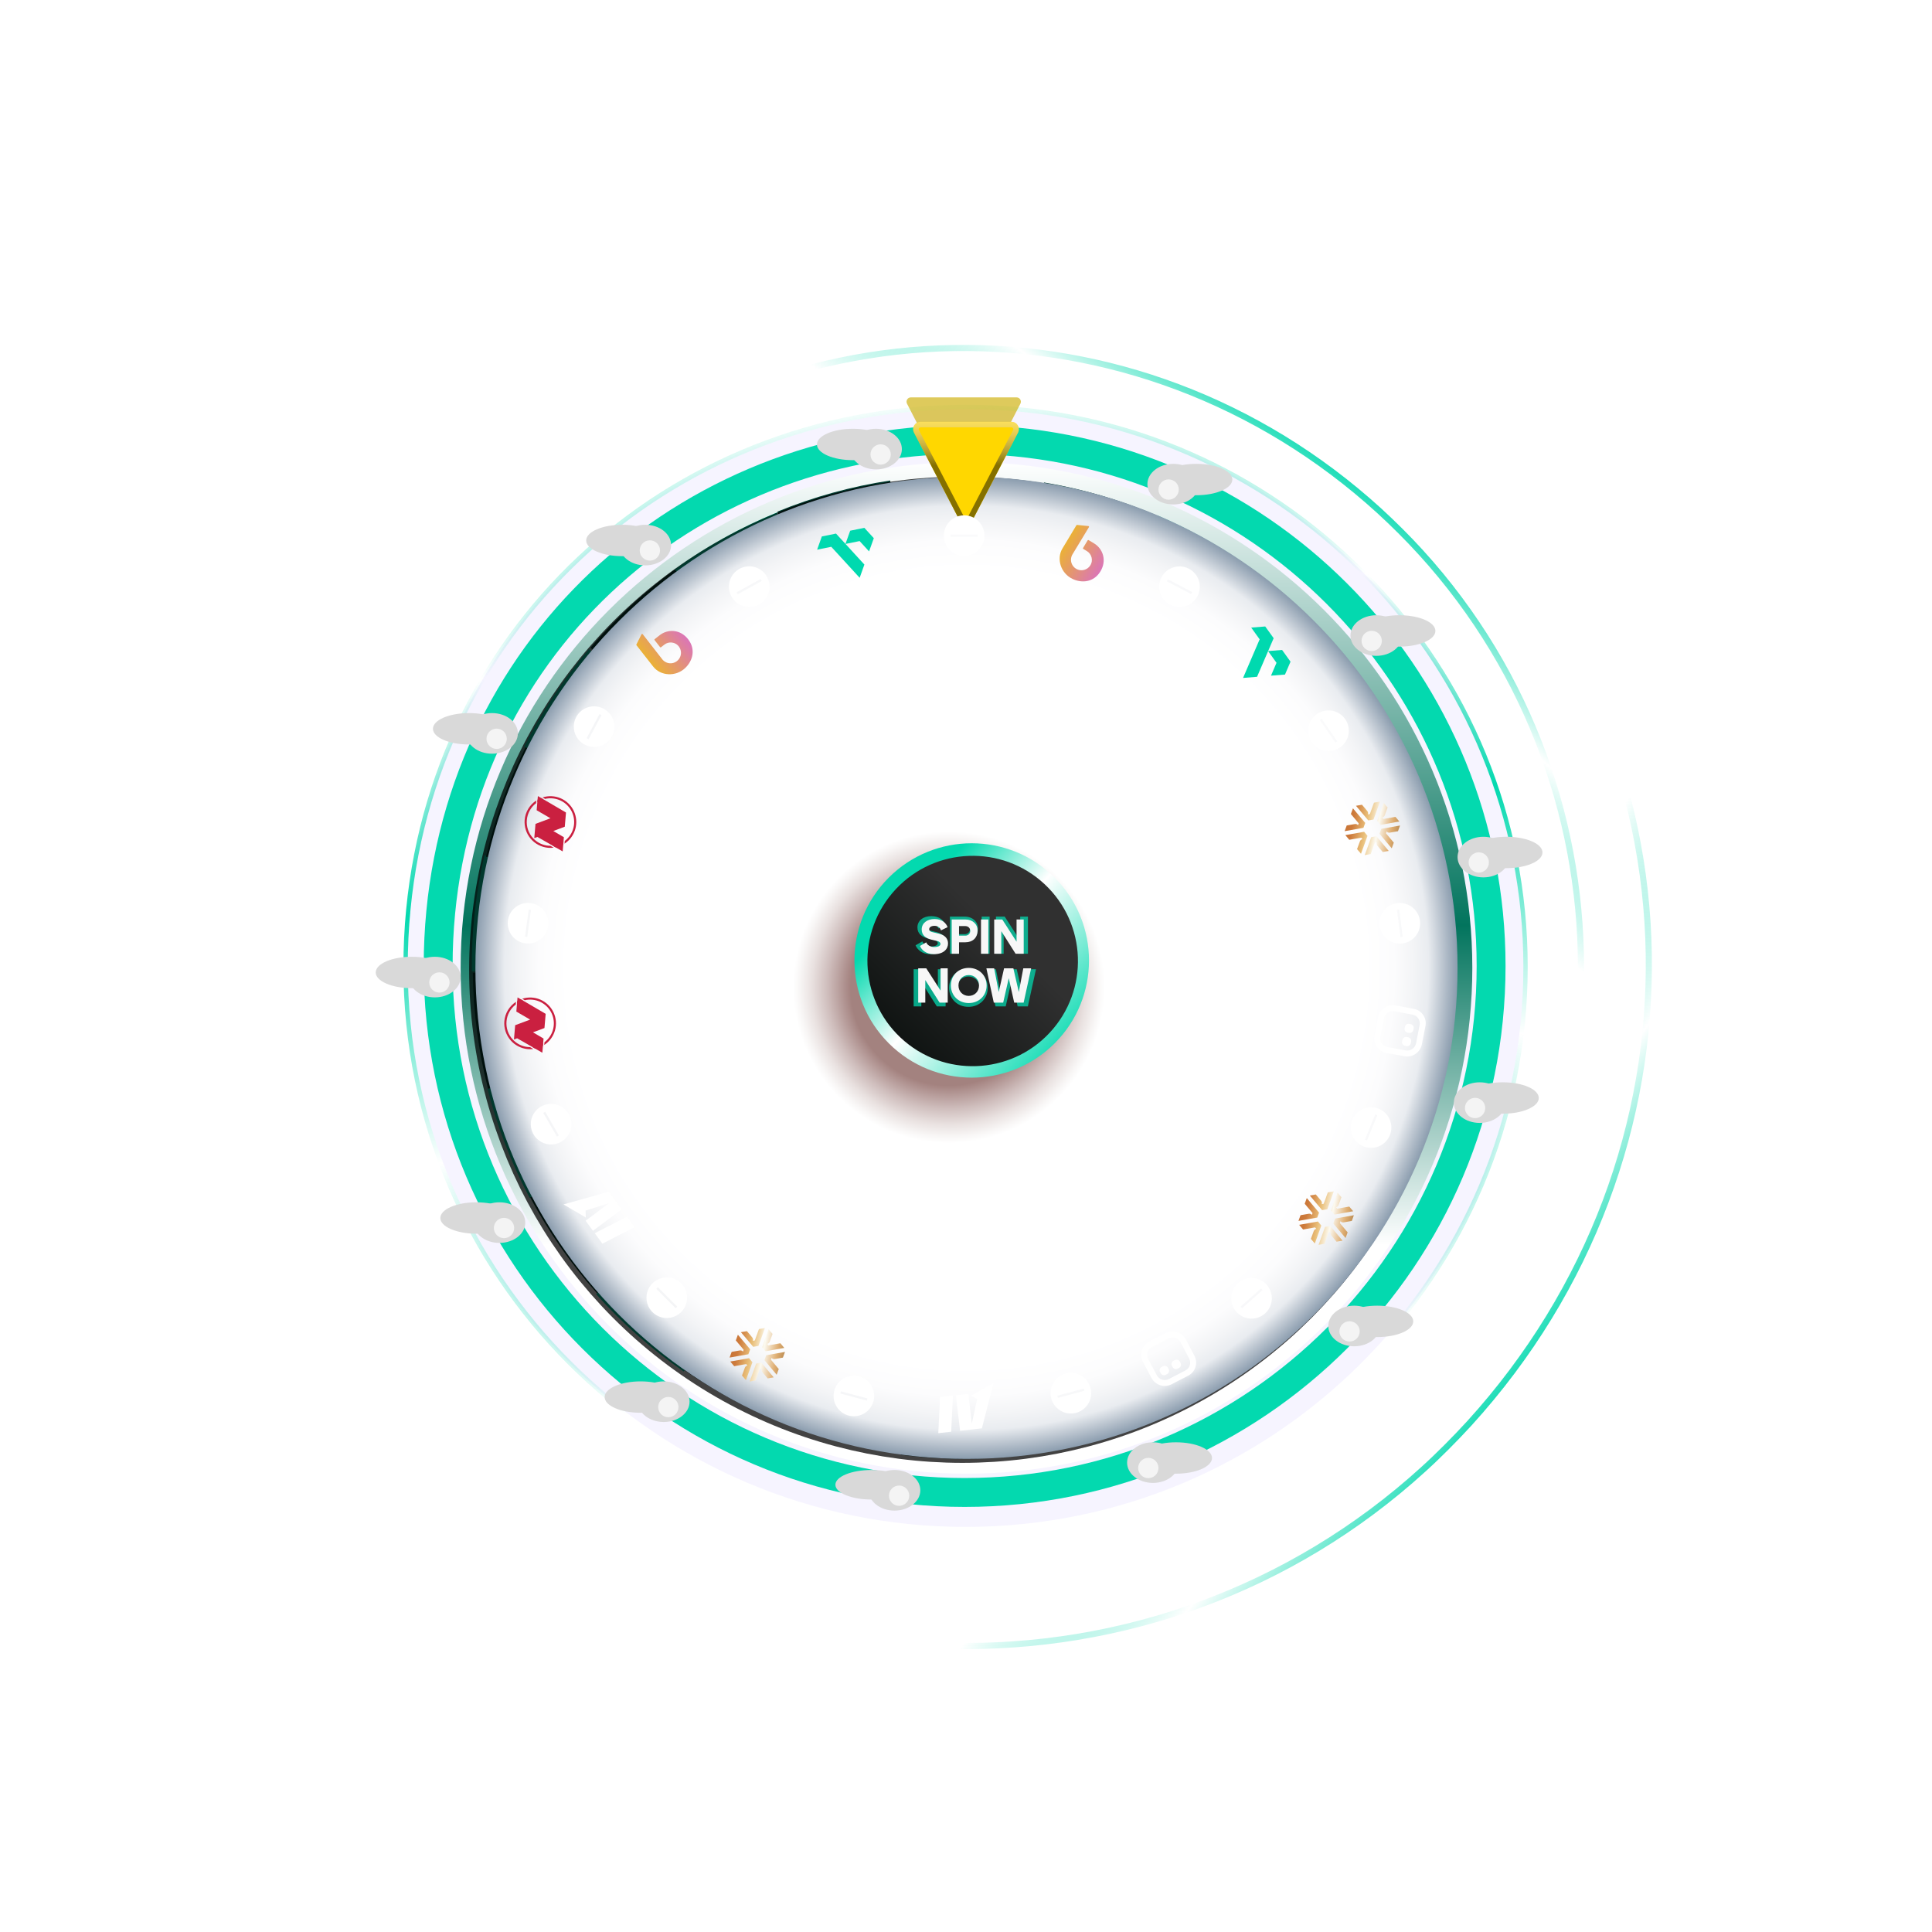 <svg width="514" height="514" viewBox="0 0 514 514" fill="none" xmlns="http://www.w3.org/2000/svg">
<g style="mix-blend-mode:luminosity">
<circle cx="256.636" cy="257.491" r="130.647" fill="#D9D9D9"/>
<path d="M264.017 108.424L264.018 108.424C342.979 112.156 405.862 177.347 405.862 257.238C405.862 339.513 339.16 406.225 256.882 406.225C174.604 406.225 107.903 339.513 107.903 257.238C107.903 174.961 170.764 112.157 249.745 108.424C252.116 108.323 254.499 108.266 256.882 108.266C259.268 108.266 261.651 108.309 264.017 108.424Z" fill="#A08CFF" fill-opacity="0.1" stroke="url(#paint0_linear_14058_3256)" stroke-width="1.153"/>
<path d="M257.128 392.067C331.452 392.067 391.703 331.815 391.703 257.491C391.703 183.167 331.452 122.915 257.128 122.915C182.803 122.915 122.552 183.167 122.552 257.491C122.552 331.815 182.803 392.067 257.128 392.067Z" fill="url(#paint1_linear_14058_3256)"/>
<path d="M378.008 146.963L378.009 146.963C436.555 211.32 434.759 310.992 372.584 373.167C308.554 437.197 204.726 437.205 140.693 373.173C76.66 309.14 76.669 205.311 140.699 141.282C204.731 77.249 302.527 77.293 366.901 135.855C368.824 137.622 370.724 139.433 372.578 141.287C374.436 143.144 376.256 145.032 378.008 146.963Z" stroke="url(#paint2_linear_14058_3256)" stroke-width="1.628"/>
<path d="M378.662 390.915L378.662 390.916C307.655 455.513 197.682 453.531 129.082 384.931C58.435 314.284 58.426 199.726 129.076 129.076C199.726 58.426 314.284 58.435 384.931 129.082C455.58 199.731 455.531 307.635 390.917 378.66C388.968 380.782 386.97 382.878 384.924 384.924C382.876 386.973 380.793 388.982 378.662 390.915Z" stroke="url(#paint3_linear_14058_3256)" stroke-width="1.628"/>
<path d="M352.795 345.442C345.708 353.147 337.475 360.239 328.777 366.059L256.39 257.267L352.795 345.442Z" fill="url(#paint4_linear_14058_3256)"/>
<path d="M328.828 366.123C320.168 371.9 310.849 376.622 301.068 380.188L256.319 257.444L328.828 366.123Z" fill="#013C31"/>
<path d="M301.182 379.776C291.404 383.348 281.234 385.739 270.888 386.897L256.353 257.061L301.182 379.776Z" fill="url(#paint5_linear_14058_3256)"/>
<path d="M270.784 387.293C260.438 388.45 249.991 388.367 239.666 387.045L256.256 257.457L270.784 387.293Z" fill="#013C31"/>
<path d="M239.73 386.617C229.404 385.294 219.273 382.742 209.553 379.016L256.325 257.028L239.73 386.617Z" fill="url(#paint6_linear_14058_3256)"/>
<path d="M209.559 379.044C199.839 375.317 190.599 370.441 182.036 364.52L256.338 257.059L209.559 379.044Z" fill="#013C31"/>
<path d="M181.9 364.881C173.333 358.966 165.504 352.049 158.58 344.276L256.131 257.372L181.9 364.881Z" fill="url(#paint7_linear_14058_3256)"/>
<path d="M158.807 344.045C151.883 336.271 145.913 327.698 141.024 318.508L256.364 257.147L158.807 344.045Z" fill="#013C31"/>
<path d="M140.913 318.669C136.031 309.474 132.265 299.729 129.696 289.641L256.302 257.399L140.913 318.669Z" fill="url(#paint8_linear_14058_3256)"/>
<path d="M129.829 289.654C127.26 279.565 125.907 269.206 125.797 258.797L256.436 257.419L129.829 289.654Z" fill="#013C31"/>
<path d="M125.525 258.46C125.408 248.051 126.536 237.665 128.885 227.523L256.163 256.997L125.525 258.46Z" fill="url(#paint9_linear_14058_3256)"/>
<path d="M129.304 227.928C131.653 217.787 135.206 207.962 139.887 198.664L256.581 257.411L129.304 227.928Z" fill="#013C31"/>
<path d="M139.468 198.641C144.149 189.343 149.925 180.637 156.672 172.71L256.159 257.391L139.468 198.641Z" fill="url(#paint10_linear_14058_3256)"/>
<path d="M157.094 172.326C163.842 164.4 171.514 157.308 179.945 151.202L256.576 257.014L157.094 172.326Z" fill="#013C31"/>
<path d="M179.528 151.485C187.956 145.373 197.083 140.291 206.717 136.345L256.229 257.247L179.528 151.485Z" fill="url(#paint11_linear_14058_3256)"/>
<path d="M206.823 136.117C216.457 132.173 226.528 129.394 236.822 127.839L256.328 257.022L206.823 136.117Z" fill="#013C31"/>
<path d="M277.756 128.36C288.024 130.075 298.051 133.011 307.622 137.106L256.235 257.222L277.756 128.36Z" fill="#013C31"/>
<path d="M307.875 137.124C317.451 141.207 326.505 146.419 334.844 152.65L256.64 257.305L307.875 137.124Z" fill="url(#paint12_linear_14058_3256)"/>
<path d="M334.507 152.432C342.846 158.664 350.41 165.87 357.038 173.898L256.297 257.082L334.507 152.432Z" fill="#013C31"/>
<path d="M357.078 173.995C363.712 182.018 369.363 190.805 373.911 200.169L256.392 257.246L357.078 173.995Z" fill="url(#paint13_linear_14058_3256)"/>
<path d="M373.9 199.972C378.448 209.337 381.859 219.211 384.063 229.385L256.377 257.042L373.9 199.972Z" fill="#013C31"/>
<path d="M383.966 229.678C386.17 239.852 387.149 250.253 386.884 260.66L256.28 257.33L383.966 229.678Z" fill="url(#paint14_linear_14058_3256)"/>
<path d="M386.807 260.686C386.541 271.092 385.032 281.43 382.312 291.479L256.203 257.348L386.807 260.686Z" fill="#013C31"/>
<path d="M382.515 291.113C379.802 301.163 375.898 310.853 370.885 319.977L256.384 257.065L382.515 291.113Z" fill="url(#paint15_linear_14058_3256)"/>
<path d="M371.14 320.031C366.126 329.154 360.04 337.645 353.011 345.324L256.642 257.111L371.14 320.031Z" fill="#013C31"/>
<g filter="url(#filter0_di_14058_3256)">
<path d="M237.226 128.755C251.05 126.64 265.124 126.758 278.91 129.105L256.985 257.899L237.226 128.755Z" fill="url(#paint16_linear_14058_3256)" shape-rendering="crispEdges"/>
</g>
<g filter="url(#filter1_b_14058_3256)">
<circle cx="256.017" cy="257.983" r="116.461" stroke="black" stroke-opacity="0.74" stroke-width="29.484"/>
</g>
<path style="mix-blend-mode:multiply" d="M257.127 388.138C329.281 388.138 387.774 329.645 387.774 257.491C387.774 185.337 329.281 126.845 257.127 126.845C184.973 126.845 126.48 185.337 126.48 257.491C126.48 329.645 184.973 388.138 257.127 388.138Z" fill="url(#paint17_radial_14058_3256)"/>
<path d="M263.342 117.084L263.347 117.084C337.582 120.593 396.701 181.884 396.701 256.994C396.701 334.345 333.991 397.065 256.636 397.065C179.282 397.065 116.571 334.345 116.571 256.994C116.571 179.625 175.633 120.6 249.916 117.084C252.154 116.99 254.399 116.936 256.636 116.936C258.893 116.936 261.131 116.976 263.342 117.084Z" stroke="#03D9AF" stroke-width="7.686"/>
<path style="mix-blend-mode:multiply" opacity="0.6" d="M252.461 304.151C275.383 304.151 293.964 285.57 293.964 262.648C293.964 239.727 275.383 221.146 252.461 221.146C229.54 221.146 210.959 239.727 210.959 262.648C210.959 285.57 229.54 304.151 252.461 304.151Z" fill="url(#paint18_radial_14058_3256)"/>
<path d="M280.583 277.571C292.767 265.396 292.767 245.657 280.583 233.481C268.399 221.306 248.644 221.306 236.459 233.481C224.275 245.657 224.275 265.396 236.459 277.571C248.644 289.746 268.399 289.746 280.583 277.571Z" fill="url(#paint19_linear_14058_3256)"/>
<path d="M280.159 273.744C290.149 261.943 288.676 244.286 276.868 234.304C265.06 224.323 247.388 225.797 237.398 237.598C227.407 249.398 228.881 267.056 240.689 277.037C252.497 287.019 270.168 285.544 280.159 273.744Z" fill="url(#paint20_linear_14058_3256)"/>
<g opacity="0.74" filter="url(#filter2_f_14058_3256)">
<path d="M247.634 251.806C249.087 251.806 249.482 251.34 249.482 250.903C249.482 250.522 249.2 250.226 248.537 250.07L246.843 249.661C245.277 249.28 244.078 248.434 244.078 246.741C244.078 244.878 245.686 243.735 247.761 243.735C249.962 243.735 251.119 244.906 251.542 246.077L249.623 247.009C249.468 246.402 248.917 245.697 247.761 245.697C246.716 245.697 246.237 246.176 246.237 246.684C246.237 247.122 246.589 247.376 247.14 247.503L249.171 247.996C250.794 248.391 251.669 249.393 251.669 250.776C251.669 252.342 250.455 253.866 247.563 253.866C245.263 253.866 244.007 252.568 243.584 251.495L245.39 250.451C245.672 251.256 246.618 251.806 247.634 251.806ZM252.721 253.739V243.862H256.643C258.816 243.862 260.185 245.287 260.185 246.98C260.185 249.125 258.816 250.437 256.643 250.437H254.837V253.739H252.721ZM254.837 248.532H256.643C257.476 248.532 258.068 247.954 258.068 247.15C258.068 246.346 257.476 245.767 256.643 245.767H254.837V248.532ZM261.168 253.739V243.862H263.284V253.739H261.168ZM264.971 253.739V243.862H267.299L271.419 250.268V243.862H273.479V253.739H271.137L267.017 247.234V253.739H264.971ZM243.069 267.739V257.862H245.397L249.517 264.268V257.862H251.577V267.739H249.235L245.115 261.234V267.739H243.069ZM257.639 267.866C254.662 267.866 252.49 265.693 252.49 262.801C252.49 259.894 254.662 257.735 257.639 257.735C260.616 257.735 262.789 259.894 262.789 262.801C262.789 265.693 260.616 267.866 257.639 267.866ZM254.676 262.801C254.676 264.621 256.031 265.806 257.639 265.806C259.248 265.806 260.602 264.621 260.602 262.801C260.602 260.98 259.248 259.795 257.639 259.795C256.031 259.795 254.676 260.98 254.676 262.801ZM264.853 267.739L262.723 257.862H264.966L266.278 264.691L267.816 257.862H270.497L272.063 264.691L273.361 257.862H275.618L273.46 267.739H270.737L269.17 260.698L267.562 267.739H264.853Z" fill="#03D9AF"/>
</g>
<path d="M248.496 251.954C249.838 251.954 250.202 251.525 250.202 251.121C250.202 250.769 249.942 250.496 249.33 250.353L247.767 249.975C246.321 249.623 245.214 248.842 245.214 247.279C245.214 245.56 246.699 244.505 248.613 244.505C250.645 244.505 251.713 245.586 252.104 246.667L250.332 247.526C250.189 246.966 249.681 246.315 248.613 246.315C247.65 246.315 247.207 246.758 247.207 247.227C247.207 247.631 247.532 247.865 248.04 247.982L249.916 248.438C251.413 248.803 252.221 249.727 252.221 251.004C252.221 252.449 251.101 253.856 248.431 253.856C246.308 253.856 245.149 252.658 244.758 251.668L246.425 250.704C246.686 251.447 247.558 251.954 248.496 251.954ZM253.192 253.739V244.622H256.813C258.819 244.622 260.082 245.937 260.082 247.5C260.082 249.48 258.819 250.691 256.813 250.691H255.146V253.739H253.192ZM255.146 248.933H256.813C257.581 248.933 258.128 248.399 258.128 247.657C258.128 246.914 257.581 246.38 256.813 246.38H255.146V248.933ZM260.989 253.739V244.622H262.943V253.739H260.989ZM264.5 253.739V244.622H266.649L270.452 250.535V244.622H272.354V253.739H270.192L266.389 247.735V253.739H264.5ZM244.283 266.739V257.622H246.432L250.234 263.535V257.622H252.136V266.739H249.974L246.171 260.735V266.739H244.283ZM257.732 266.856C254.984 266.856 252.979 264.85 252.979 262.18C252.979 259.497 254.984 257.505 257.732 257.505C260.48 257.505 262.486 259.497 262.486 262.18C262.486 264.85 260.48 266.856 257.732 266.856ZM254.997 262.18C254.997 263.86 256.248 264.954 257.732 264.954C259.217 264.954 260.467 263.86 260.467 262.18C260.467 260.5 259.217 259.406 257.732 259.406C256.248 259.406 254.997 260.5 254.997 262.18ZM264.391 266.739L262.424 257.622H264.495L265.706 263.926L267.126 257.622H269.601L271.046 263.926L272.244 257.622H274.328L272.336 266.739H269.822L268.376 260.24L266.892 266.739H264.391Z" fill="#F7F7F7"/>
<g opacity="0.64" filter="url(#filter3_f_14058_3256)">
<path d="M255.366 134.676C255.795 135.509 256.986 135.509 257.416 134.676L271.475 107.403C271.87 106.635 271.313 105.721 270.45 105.721H242.332C241.468 105.721 240.911 106.635 241.307 107.403L255.366 134.676Z" fill="#CCAC00"/>
</g>
<g filter="url(#filter4_d_14058_3256)">
<path d="M255.257 133.743C255.991 135.155 258.011 135.155 258.745 133.743L270.829 110.488C271.509 109.179 270.559 107.616 269.085 107.616H244.917C243.442 107.616 242.493 109.179 243.173 110.488L255.257 133.743Z" fill="#FFD700"/>
<path d="M255.911 133.403C256.369 134.286 257.632 134.286 258.091 133.403L270.175 110.148C270.6 109.33 270.006 108.353 269.085 108.353H244.917C243.995 108.353 243.402 109.33 243.827 110.148L255.911 133.403L255.257 133.743L255.911 133.403Z" stroke="url(#paint21_linear_14058_3256)" stroke-width="1.474"/>
</g>
<g filter="url(#filter5_f_14058_3256)">
<ellipse cx="312.873" cy="387.892" rx="9.577" ry="4.175" fill="#D9D9D9"/>
</g>
<g filter="url(#filter6_f_14058_3256)">
<ellipse cx="306.734" cy="389.12" rx="6.876" ry="5.403" fill="#D9D9D9"/>
</g>
<g filter="url(#filter7_d_14058_3256)">
<ellipse cx="305.505" cy="388.383" rx="2.701" ry="2.701" fill="#F4F4F4"/>
</g>
<g filter="url(#filter8_f_14058_3256)">
<ellipse cx="366.41" cy="351.546" rx="9.577" ry="4.175" fill="#D9D9D9"/>
</g>
<g filter="url(#filter9_f_14058_3256)">
<ellipse cx="360.27" cy="352.774" rx="6.876" ry="5.403" fill="#D9D9D9"/>
</g>
<g filter="url(#filter10_d_14058_3256)">
<ellipse cx="359.042" cy="352.037" rx="2.701" ry="2.701" fill="#F4F4F4"/>
</g>
<g filter="url(#filter11_f_14058_3256)">
<ellipse cx="399.808" cy="292.117" rx="9.577" ry="4.175" fill="#D9D9D9"/>
</g>
<g filter="url(#filter12_f_14058_3256)">
<ellipse cx="393.668" cy="293.345" rx="6.876" ry="5.403" fill="#D9D9D9"/>
</g>
<g filter="url(#filter13_d_14058_3256)">
<ellipse cx="392.441" cy="292.608" rx="2.701" ry="2.701" fill="#F4F4F4"/>
</g>
<g filter="url(#filter14_f_14058_3256)">
<ellipse cx="400.79" cy="226.793" rx="9.577" ry="4.175" fill="#D9D9D9"/>
</g>
<g filter="url(#filter15_f_14058_3256)">
<ellipse cx="394.651" cy="228.021" rx="6.876" ry="5.403" fill="#D9D9D9"/>
</g>
<g filter="url(#filter16_d_14058_3256)">
<ellipse cx="393.422" cy="227.285" rx="2.701" ry="2.701" fill="#F4F4F4"/>
</g>
<g filter="url(#filter17_f_14058_3256)">
<ellipse cx="372.304" cy="167.855" rx="9.577" ry="4.175" fill="#D9D9D9"/>
</g>
<g filter="url(#filter18_f_14058_3256)">
<ellipse cx="366.164" cy="169.083" rx="6.876" ry="5.403" fill="#D9D9D9"/>
</g>
<g filter="url(#filter19_d_14058_3256)">
<ellipse cx="364.937" cy="168.346" rx="2.701" ry="2.701" fill="#F4F4F4"/>
</g>
<g filter="url(#filter20_f_14058_3256)">
<ellipse cx="318.277" cy="127.581" rx="9.577" ry="4.175" fill="#D9D9D9"/>
</g>
<g filter="url(#filter21_f_14058_3256)">
<ellipse cx="312.137" cy="128.809" rx="6.876" ry="5.403" fill="#D9D9D9"/>
</g>
<g filter="url(#filter22_d_14058_3256)">
<ellipse cx="310.909" cy="128.072" rx="2.701" ry="2.701" fill="#F4F4F4"/>
</g>
<g filter="url(#filter23_f_14058_3256)">
<ellipse cx="9.577" cy="3.929" rx="9.577" ry="3.929" transform="matrix(-1 8.7445e-08 8.74006e-08 1 241.41 391.084)" fill="#D9D9D9"/>
</g>
<g filter="url(#filter24_f_14058_3256)">
<ellipse cx="6.876" cy="5.403" rx="6.876" ry="5.403" transform="matrix(-1 8.7445e-08 8.74006e-08 1 244.849 391.084)" fill="#D9D9D9"/>
</g>
<g filter="url(#filter25_d_14058_3256)">
<ellipse cx="2.701" cy="2.701" rx="2.701" ry="2.701" transform="matrix(-1 8.7445e-08 8.74006e-08 1 241.901 393.048)" fill="#F4F4F4"/>
</g>
<g filter="url(#filter26_f_14058_3256)">
<ellipse cx="9.577" cy="4.175" rx="9.577" ry="4.175" transform="matrix(-1 8.7445e-08 8.74006e-08 1 180.017 367.509)" fill="#D9D9D9"/>
</g>
<g filter="url(#filter27_f_14058_3256)">
<ellipse cx="6.876" cy="5.403" rx="6.876" ry="5.403" transform="matrix(-1 8.7445e-08 8.74006e-08 1 183.455 367.509)" fill="#D9D9D9"/>
</g>
<g filter="url(#filter28_d_14058_3256)">
<ellipse cx="2.701" cy="2.701" rx="2.701" ry="2.701" transform="matrix(-1 8.7445e-08 8.74006e-08 1 180.508 369.473)" fill="#F4F4F4"/>
</g>
<g filter="url(#filter29_f_14058_3256)">
<ellipse cx="9.577" cy="4.175" rx="9.577" ry="4.175" transform="matrix(-1 8.7445e-08 8.74006e-08 1 136.304 319.867)" fill="#D9D9D9"/>
</g>
<g filter="url(#filter30_f_14058_3256)">
<ellipse cx="6.876" cy="5.403" rx="6.876" ry="5.403" transform="matrix(-1 8.7445e-08 8.74006e-08 1 139.742 319.867)" fill="#D9D9D9"/>
</g>
<g filter="url(#filter31_d_14058_3256)">
<ellipse cx="2.701" cy="2.701" rx="2.701" ry="2.701" transform="matrix(-1 8.7445e-08 8.74006e-08 1 136.795 321.832)" fill="#F4F4F4"/>
</g>
<g filter="url(#filter32_f_14058_3256)">
<ellipse cx="9.577" cy="4.175" rx="9.577" ry="4.175" transform="matrix(-1 8.7445e-08 8.74006e-08 1 119.113 254.544)" fill="#D9D9D9"/>
</g>
<g filter="url(#filter33_f_14058_3256)">
<ellipse cx="6.876" cy="5.403" rx="6.876" ry="5.403" transform="matrix(-1 8.7445e-08 8.74006e-08 1 122.552 254.544)" fill="#D9D9D9"/>
</g>
<g filter="url(#filter34_d_14058_3256)">
<ellipse cx="2.701" cy="2.701" rx="2.701" ry="2.701" transform="matrix(-1 8.7445e-08 8.74006e-08 1 119.604 256.508)" fill="#F4F4F4"/>
</g>
<g filter="url(#filter35_f_14058_3256)">
<ellipse cx="9.577" cy="4.175" rx="9.577" ry="4.175" transform="matrix(-1 8.7445e-08 8.74006e-08 1 134.339 189.712)" fill="#D9D9D9"/>
</g>
<g filter="url(#filter36_f_14058_3256)">
<ellipse cx="6.876" cy="5.403" rx="6.876" ry="5.403" transform="matrix(-1 8.7445e-08 8.74006e-08 1 137.777 189.712)" fill="#D9D9D9"/>
</g>
<g filter="url(#filter37_d_14058_3256)">
<ellipse cx="2.701" cy="2.701" rx="2.701" ry="2.701" transform="matrix(-1 8.7445e-08 8.74006e-08 1 134.83 191.677)" fill="#F4F4F4"/>
</g>
<g filter="url(#filter38_f_14058_3256)">
<ellipse cx="9.577" cy="4.175" rx="9.577" ry="4.175" transform="matrix(-1 8.74883e-08 8.73573e-08 1 236.499 114.074)" fill="#D9D9D9"/>
</g>
<g filter="url(#filter39_f_14058_3256)">
<ellipse cx="6.876" cy="5.403" rx="6.876" ry="5.403" transform="matrix(-1 8.74883e-08 8.73573e-08 1 239.938 114.074)" fill="#D9D9D9"/>
</g>
<g filter="url(#filter40_d_14058_3256)">
<ellipse cx="2.701" cy="2.701" rx="2.701" ry="2.701" transform="matrix(-1 8.7445e-08 8.74006e-08 1 236.99 116.039)" fill="#F4F4F4"/>
</g>
<g filter="url(#filter41_f_14058_3256)">
<ellipse cx="9.577" cy="4.175" rx="9.577" ry="4.175" transform="matrix(-1 8.7445e-08 8.74006e-08 1 175.106 139.614)" fill="#D9D9D9"/>
</g>
<g filter="url(#filter42_f_14058_3256)">
<ellipse cx="6.876" cy="5.403" rx="6.876" ry="5.403" transform="matrix(-1 8.7445e-08 8.74006e-08 1 178.544 139.614)" fill="#D9D9D9"/>
</g>
<g filter="url(#filter43_d_14058_3256)">
<ellipse cx="2.701" cy="2.701" rx="2.701" ry="2.701" transform="matrix(-1 8.7445e-08 8.74006e-08 1 175.597 141.579)" fill="#F4F4F4"/>
</g>
<path d="M256.508 137.099C255.439 137.099 254.394 137.416 253.505 138.01C252.616 138.604 251.923 139.448 251.514 140.436C251.105 141.424 250.998 142.51 251.206 143.559C251.415 144.608 251.93 145.571 252.686 146.327C253.442 147.083 254.405 147.597 255.453 147.806C256.502 148.015 257.589 147.907 258.576 147.498C259.564 147.089 260.408 146.396 261.002 145.508C261.596 144.619 261.913 143.574 261.913 142.504C261.913 141.071 261.344 139.696 260.33 138.682C259.316 137.669 257.941 137.099 256.508 137.099ZM260.145 142.805H252.872V142.204H260.145V142.805Z" fill="white"/>
<path d="M196.723 151.336C195.787 151.852 195.024 152.634 194.532 153.583C194.04 154.532 193.84 155.605 193.958 156.668C194.076 157.73 194.507 158.734 195.195 159.552C195.884 160.37 196.799 160.965 197.826 161.263C198.853 161.56 199.945 161.547 200.964 161.224C201.983 160.901 202.884 160.282 203.551 159.448C204.219 158.613 204.625 157.599 204.716 156.534C204.808 155.468 204.581 154.4 204.065 153.464C203.374 152.208 202.212 151.278 200.835 150.879C199.458 150.48 197.979 150.645 196.723 151.336ZM202.661 154.58L196.29 158.088L196.001 157.562L202.372 154.053L202.661 154.58Z" fill="white"/>
<path d="M153.288 190.772C152.784 191.714 152.571 192.785 152.676 193.849C152.781 194.913 153.199 195.922 153.877 196.749C154.555 197.575 155.463 198.182 156.486 198.492C157.509 198.803 158.601 198.803 159.624 198.492C160.647 198.182 161.555 197.575 162.234 196.749C162.912 195.923 163.33 194.914 163.435 193.85C163.54 192.786 163.327 191.715 162.823 190.772C162.319 189.829 161.547 189.057 160.604 188.553C159.339 187.877 157.858 187.731 156.487 188.147C155.115 188.563 153.964 189.507 153.288 190.772ZM160.035 190.254L156.606 196.668L156.077 196.385L159.505 189.971L160.035 190.254Z" fill="white"/>
<path d="M135.122 244.884C134.975 245.943 135.146 247.022 135.613 247.984C136.079 248.946 136.82 249.748 137.743 250.289C138.665 250.829 139.727 251.085 140.794 251.022C141.861 250.959 142.886 250.581 143.738 249.936C144.591 249.291 145.233 248.407 145.583 247.397C145.934 246.387 145.977 245.296 145.707 244.261C145.437 243.227 144.866 242.296 144.067 241.586C143.268 240.875 142.277 240.418 141.218 240.271C139.798 240.075 138.358 240.45 137.214 241.316C136.071 242.181 135.319 243.464 135.122 244.884ZM141.273 242.064L140.275 249.269L139.68 249.186L140.678 241.982L141.273 242.064Z" fill="white"/>
<path d="M151.297 296.377C150.763 295.452 149.966 294.705 149.007 294.232C148.048 293.759 146.971 293.581 145.911 293.721C144.851 293.861 143.856 294.311 143.052 295.016C142.248 295.721 141.672 296.648 141.395 297.681C141.118 298.714 141.154 299.805 141.498 300.818C141.841 301.83 142.478 302.718 143.326 303.368C144.174 304.019 145.196 304.404 146.263 304.474C147.329 304.544 148.393 304.296 149.319 303.761C150.56 303.045 151.466 301.864 151.837 300.479C152.208 299.094 152.014 297.619 151.297 296.377ZM148.175 302.38L144.538 296.081L145.058 295.781L148.695 302.08L148.175 302.38Z" fill="white"/>
<path d="M181.216 341.426C180.46 340.67 179.497 340.155 178.448 339.946C177.4 339.738 176.313 339.845 175.325 340.254C174.337 340.663 173.493 341.356 172.899 342.245C172.305 343.134 171.988 344.179 171.988 345.248C171.988 346.317 172.305 347.362 172.899 348.251C173.493 349.14 174.337 349.833 175.325 350.242C176.313 350.651 177.4 350.758 178.448 350.549C179.497 350.341 180.46 349.826 181.216 349.07C182.229 348.056 182.799 346.681 182.799 345.248C182.799 343.814 182.229 342.439 181.216 341.426ZM179.753 348.032L174.61 342.889L175.035 342.464L180.178 347.607L179.753 348.032Z" fill="white"/>
<path d="M228.568 366.164C227.535 365.887 226.444 365.923 225.431 366.266C224.419 366.61 223.531 367.246 222.88 368.094C222.23 368.942 221.845 369.965 221.775 371.031C221.705 372.098 221.953 373.162 222.488 374.088C223.022 375.013 223.819 375.76 224.778 376.233C225.737 376.706 226.814 376.883 227.874 376.744C228.934 376.604 229.929 376.154 230.733 375.449C231.537 374.744 232.113 373.816 232.39 372.784C232.761 371.399 232.567 369.924 231.85 368.682C231.133 367.441 229.953 366.535 228.568 366.164ZM230.604 372.616L223.579 370.734L223.734 370.154L230.76 372.036L230.604 372.616Z" fill="white"/>
<path d="M283.5 365.435C282.468 365.712 281.54 366.288 280.836 367.092C280.131 367.896 279.68 368.891 279.54 369.951C279.401 371.011 279.579 372.088 280.052 373.047C280.524 374.006 281.271 374.803 282.197 375.337C283.123 375.872 284.186 376.12 285.253 376.05C286.32 375.98 287.342 375.595 288.19 374.944C289.038 374.294 289.674 373.406 290.018 372.394C290.362 371.381 290.397 370.29 290.121 369.257C289.75 367.872 288.844 366.692 287.602 365.975C286.361 365.258 284.885 365.064 283.5 365.435ZM288.49 370.005L281.465 371.887L281.31 371.307L288.335 369.425L288.49 370.005Z" fill="white"/>
<path d="M329.371 341.373C328.573 342.083 328.003 343.015 327.733 344.049C327.464 345.084 327.508 346.175 327.859 347.185C328.209 348.195 328.852 349.078 329.705 349.723C330.558 350.367 331.582 350.745 332.65 350.807C333.717 350.869 334.779 350.614 335.701 350.072C336.623 349.531 337.363 348.729 337.829 347.767C338.295 346.804 338.465 345.726 338.318 344.667C338.171 343.608 337.713 342.616 337.003 341.818C336.05 340.747 334.71 340.098 333.279 340.015C331.848 339.931 330.442 340.42 329.371 341.373ZM335.881 343.217L330.448 348.052L330.048 347.604L335.482 342.769L335.881 343.217Z" fill="white"/>
<path d="M369.77 302.014C370.174 301.024 370.275 299.937 370.061 298.89C369.847 297.842 369.326 296.882 368.566 296.13C367.806 295.378 366.84 294.869 365.791 294.666C364.741 294.463 363.655 294.576 362.669 294.991C361.684 295.405 360.844 296.103 360.254 296.995C359.665 297.887 359.354 298.934 359.36 300.003C359.366 301.072 359.688 302.115 360.287 303.001C360.886 303.886 361.734 304.575 362.724 304.978C364.051 305.52 365.54 305.512 366.861 304.956C368.182 304.4 369.229 303.342 369.77 302.014ZM363.114 303.228L365.86 296.493L366.416 296.72L363.67 303.454L363.114 303.228Z" fill="white"/>
<path d="M377.773 244.952C377.637 243.892 377.19 242.896 376.488 242.089C375.786 241.283 374.86 240.703 373.828 240.423C372.797 240.143 371.705 240.175 370.692 240.515C369.678 240.855 368.788 241.488 368.135 242.334C367.481 243.18 367.093 244.201 367.019 245.267C366.945 246.334 367.19 247.398 367.721 248.326C368.252 249.254 369.047 250.003 370.004 250.479C370.961 250.955 372.038 251.137 373.099 251.001C374.521 250.819 375.812 250.079 376.688 248.945C377.565 247.81 377.955 246.374 377.773 244.952ZM372.576 249.285L371.651 242.071L372.247 241.995L373.172 249.209L372.576 249.285Z" fill="white"/>
<path d="M357.886 191.329C357.279 190.449 356.424 189.769 355.43 189.375C354.436 188.981 353.348 188.891 352.303 189.116C351.257 189.34 350.302 189.87 349.558 190.637C348.814 191.405 348.314 192.376 348.121 193.427C347.929 194.479 348.052 195.564 348.477 196.545C348.901 197.526 349.607 198.36 350.505 198.94C351.402 199.52 352.452 199.821 353.521 199.805C354.59 199.789 355.63 199.456 356.51 198.848C357.69 198.033 358.497 196.784 358.755 195.373C359.013 193.963 358.701 192.508 357.886 191.329ZM355.258 197.564L351.125 191.579L351.619 191.238L355.752 197.223L355.258 197.564Z" fill="white"/>
<path d="M316.306 151.305C315.36 150.809 314.287 150.604 313.224 150.717C312.161 150.83 311.155 151.256 310.334 151.941C309.513 152.625 308.913 153.538 308.611 154.563C308.308 155.589 308.317 156.681 308.635 157.701C308.953 158.722 309.567 159.625 310.399 160.297C311.23 160.969 312.243 161.379 313.307 161.475C314.372 161.572 315.441 161.351 316.38 160.839C317.319 160.328 318.085 159.55 318.582 158.603C319.248 157.334 319.382 155.852 318.956 154.483C318.529 153.114 317.576 151.971 316.306 151.305ZM316.877 158.048L310.436 154.669L310.715 154.137L317.156 157.516L316.877 158.048Z" fill="white"/>
<path d="M228.709 153.718L229.967 150.198L222.417 141.954L218.648 142.718L217.39 146.238L221.159 145.474L228.709 153.718ZM231.213 146.696L232.474 143.178L229.954 140.429L226.187 141.19L224.929 144.71L228.696 143.949L231.213 146.696Z" fill="#00D9AF"/>
<path d="M330.71 180.359L334.436 180.06L338.852 169.792L336.607 166.669L332.881 166.967L335.125 170.09L330.71 180.359ZM338.14 179.758L341.866 179.464L343.337 176.037L341.096 172.915L337.37 173.213L339.611 176.335L338.14 179.758Z" fill="#00D9AF"/>
<path fill-rule="evenodd" clip-rule="evenodd" d="M289.71 140.239C289.727 140.212 289.736 140.18 289.734 140.148C289.735 140.115 289.727 140.082 289.711 140.053C289.695 140.024 289.673 139.999 289.646 139.979C289.618 139.966 289.587 139.957 289.556 139.955L286.552 139.651C286.519 139.646 286.484 139.652 286.455 139.669C286.423 139.684 286.395 139.708 286.376 139.737L282.647 145.937C281.002 148.674 282.21 152.543 285.361 154.029C287.87 155.214 291.009 154.905 292.764 152.016C294.52 149.127 293.442 145.991 291.067 144.563L289.634 143.703C289.614 143.687 289.591 143.675 289.566 143.669C289.542 143.662 289.516 143.661 289.491 143.665C289.44 143.675 289.396 143.706 289.367 143.749L288.155 145.77C288.139 145.79 288.127 145.814 288.12 145.839C288.114 145.864 288.112 145.891 288.116 145.917C288.129 145.967 288.161 146.01 288.205 146.037L289.14 146.599C289.455 146.785 289.729 147.031 289.947 147.324C290.383 147.916 290.568 148.656 290.461 149.384C290.394 149.786 290.239 150.169 290.008 150.504C289.776 150.84 289.474 151.121 289.121 151.327C288.769 151.533 288.376 151.659 287.97 151.696C287.564 151.734 287.155 151.682 286.771 151.543C286.387 151.405 286.039 151.184 285.75 150.896C285.461 150.608 285.239 150.26 285.099 149.877C284.959 149.494 284.905 149.085 284.941 148.678C284.977 148.272 285.102 147.879 285.306 147.526L289.71 140.239Z" fill="url(#paint22_linear_14058_3256)"/>
<path fill-rule="evenodd" clip-rule="evenodd" d="M170.985 168.716C170.966 168.69 170.939 168.671 170.909 168.661C170.878 168.649 170.845 168.644 170.812 168.649C170.779 168.653 170.747 168.665 170.72 168.683C170.697 168.705 170.678 168.73 170.665 168.759L169.308 171.455C169.291 171.485 169.284 171.519 169.29 171.553C169.292 171.588 169.304 171.622 169.325 171.651L173.784 177.348C175.752 179.863 179.797 180.117 182.311 177.705C184.314 175.785 185.147 172.742 183.075 170.07C181.004 167.399 177.69 167.285 175.508 168.994L174.193 170.025C174.171 170.038 174.152 170.055 174.137 170.076C174.122 170.096 174.111 170.12 174.106 170.145C174.098 170.196 174.11 170.248 174.14 170.29L175.595 172.144C175.608 172.167 175.626 172.186 175.647 172.201C175.669 172.217 175.693 172.228 175.718 172.233C175.77 172.239 175.821 172.225 175.863 172.194L176.722 171.52C177.008 171.293 177.336 171.125 177.687 171.025C178.396 170.83 179.153 170.922 179.794 171.281C180.146 171.488 180.448 171.769 180.679 172.105C180.91 172.442 181.064 172.824 181.131 173.227C181.197 173.629 181.175 174.041 181.065 174.434C180.954 174.827 180.759 175.19 180.493 175.499C180.227 175.808 179.896 176.055 179.524 176.222C179.152 176.389 178.748 176.473 178.34 176.466C177.932 176.46 177.53 176.364 177.164 176.185C176.797 176.006 176.474 175.749 176.218 175.432L170.985 168.716Z" fill="url(#paint23_linear_14058_3256)"/>
<path d="M139.58 218.114C139.431 219.93 140.006 221.732 141.18 223.126C142.354 224.52 144.032 225.392 145.847 225.554C146.333 225.594 146.822 225.584 147.307 225.523L146.43 225.019C146.254 225.019 146.085 225.019 145.895 224.995C144.498 224.873 143.181 224.287 142.154 223.332L142.023 223.207C142.006 223.192 141.99 223.176 141.975 223.159C141.923 223.111 141.875 223.056 141.826 223.004C141.226 222.359 140.767 221.596 140.48 220.763C140.192 219.93 140.082 219.047 140.157 218.169C140.232 217.291 140.49 216.439 140.914 215.667C141.338 214.895 141.919 214.22 142.62 213.686L142.682 212.962C141.808 213.529 141.075 214.288 140.537 215.18C140 216.073 139.672 217.076 139.58 218.114ZM144.346 212.147L145.019 212.541C146.427 212.215 147.904 212.383 149.203 213.015C150.503 213.647 151.546 214.706 152.159 216.015C152.772 217.324 152.918 218.803 152.572 220.206C152.226 221.61 151.409 222.852 150.257 223.725L150.195 224.453C151.589 223.544 152.606 222.161 153.058 220.559C153.509 218.957 153.364 217.246 152.65 215.743C151.936 214.24 150.7 213.047 149.173 212.386C147.646 211.725 145.931 211.64 144.346 212.147ZM147.037 224.991L147.817 225.437C148.532 225.29 149.218 225.029 149.85 224.664L149.909 223.973C149.049 224.542 148.063 224.892 147.037 224.991ZM143.014 212.751L142.955 213.441C143.456 213.109 144.003 212.85 144.577 212.672L143.945 212.302C143.624 212.429 143.313 212.579 143.014 212.751Z" fill="#CA2040"/>
<path d="M143.097 211.792L143.946 212.288L144.581 212.658L150.579 216.167L150.258 219.943L147.208 221.085L150.017 222.741L149.696 226.513L147.818 225.437L147.038 224.991L142.987 222.669L142.142 222.983L142.466 219.187L146.441 217.7L142.777 215.563L143.097 211.792Z" fill="#CA2040"/>
<path d="M134.175 271.676C134.025 273.492 134.6 275.294 135.774 276.688C136.949 278.082 138.626 278.954 140.442 279.116C140.928 279.156 141.417 279.146 141.901 279.085L141.025 278.581C140.849 278.581 140.68 278.581 140.49 278.557C139.092 278.435 137.776 277.849 136.749 276.894L136.618 276.769C136.601 276.754 136.585 276.738 136.57 276.721C136.518 276.673 136.469 276.618 136.421 276.566C135.821 275.921 135.362 275.158 135.075 274.325C134.787 273.492 134.677 272.609 134.752 271.731C134.827 270.853 135.085 270.001 135.509 269.229C135.933 268.457 136.514 267.782 137.215 267.248L137.277 266.524C136.403 267.091 135.67 267.85 135.132 268.742C134.595 269.635 134.267 270.638 134.175 271.676ZM138.94 265.709L139.613 266.103C141.021 265.777 142.499 265.945 143.798 266.577C145.098 267.209 146.141 268.268 146.754 269.577C147.367 270.886 147.513 272.365 147.167 273.768C146.82 275.172 146.003 276.414 144.852 277.287L144.79 278.015C146.184 277.106 147.201 275.723 147.653 274.121C148.104 272.519 147.959 270.808 147.245 269.305C146.53 267.802 145.295 266.609 143.768 265.948C142.241 265.287 140.525 265.202 138.94 265.709ZM141.632 278.554L142.412 278.999C143.127 278.852 143.813 278.591 144.445 278.226L144.503 277.535C143.644 278.104 142.658 278.454 141.632 278.554ZM137.608 266.313L137.55 267.003C138.051 266.671 138.597 266.412 139.172 266.234L138.54 265.864C138.219 265.991 137.907 266.141 137.608 266.313Z" fill="#CA2040"/>
<path d="M137.691 265.354L138.54 265.85L139.175 266.22L145.173 269.729L144.852 273.505L141.801 274.647L144.61 276.303L144.289 280.075L142.412 278.999L141.632 278.553L137.581 276.231L136.735 276.545L137.06 272.749L141.035 271.262L137.37 269.125L137.691 265.354Z" fill="#CA2040"/>
<path d="M364.026 218.265L360.758 214.379L362.356 214.095L363.768 215.777C363.871 215.899 363.939 216.045 363.967 216.202C363.995 216.359 363.981 216.521 363.927 216.67L364.442 216.576L365.548 213.546L367.142 213.266L365.412 218.037L364.026 218.265Z" fill="url(#paint24_linear_14058_3256)"/>
<path d="M363.216 218.938L359.948 215.053L359.395 216.568L361.485 219.052L361.303 219.544C361.202 219.422 361.07 219.329 360.921 219.275C360.772 219.22 360.611 219.206 360.455 219.234L358.289 219.612L357.736 221.127L362.735 220.241L363.216 218.938Z" fill="url(#paint25_linear_14058_3256)"/>
<path d="M362.92 221.294L357.922 222.18L358.963 223.422L362.156 222.854L362.492 223.255C362.336 223.283 362.189 223.351 362.067 223.454C361.946 223.556 361.853 223.689 361.8 223.839L361.042 225.902L362.087 227.145L363.818 222.373L362.92 221.294Z" fill="url(#paint26_linear_14058_3256)"/>
<path d="M364.81 222.729L363.079 227.5L364.677 227.216L365.783 224.187L366.298 224.096C366.242 224.245 366.228 224.407 366.255 224.564C366.282 224.721 366.351 224.868 366.453 224.99L367.869 226.671L369.464 226.387L366.196 222.475L364.81 222.729Z" fill="url(#paint27_linear_14058_3256)"/>
<path d="M366.998 221.809L370.266 225.694L370.819 224.18L368.732 221.699L368.91 221.207C369.012 221.329 369.145 221.423 369.294 221.477C369.444 221.532 369.606 221.546 369.762 221.517L371.925 221.139L372.477 219.624L367.479 220.51L366.998 221.809Z" fill="url(#paint28_linear_14058_3256)"/>
<path d="M367.298 219.446L372.292 218.56L371.251 217.318L368.059 217.886L367.722 217.484C367.878 217.456 368.025 217.387 368.146 217.285C368.268 217.183 368.36 217.05 368.415 216.901L369.172 214.837L368.127 213.595L366.396 218.367L367.298 219.446Z" fill="url(#paint29_linear_14058_3256)"/>
<path d="M200.392 358.312L197.124 354.427L198.722 354.143L200.134 355.824C200.237 355.946 200.306 356.093 200.334 356.25C200.361 356.407 200.348 356.568 200.294 356.718L200.809 356.623L201.914 353.594L203.509 353.313L201.778 358.085L200.392 358.312Z" fill="url(#paint30_linear_14058_3256)"/>
<path d="M199.581 358.986L196.313 355.101L195.76 356.616L197.85 359.1L197.669 359.592C197.567 359.47 197.435 359.377 197.286 359.322C197.137 359.268 196.977 359.254 196.82 359.282L194.654 359.66L194.102 361.175L199.1 360.289L199.581 358.986Z" fill="url(#paint31_linear_14058_3256)"/>
<path d="M199.286 361.342L194.287 362.228L195.328 363.47L198.521 362.902L198.858 363.303C198.701 363.331 198.554 363.399 198.433 363.502C198.311 363.604 198.219 363.737 198.165 363.886L197.407 365.95L198.453 367.192L200.183 362.421L199.286 361.342Z" fill="url(#paint32_linear_14058_3256)"/>
<path d="M201.175 362.777L199.444 367.548L201.042 367.264L202.148 364.235L202.663 364.144C202.608 364.294 202.593 364.455 202.62 364.612C202.647 364.769 202.716 364.916 202.818 365.038L204.235 366.719L205.829 366.435L202.561 362.523L201.175 362.777Z" fill="url(#paint33_linear_14058_3256)"/>
<path d="M203.363 361.856L206.631 365.742L207.184 364.227L205.098 361.747L205.276 361.254C205.378 361.377 205.51 361.47 205.66 361.524C205.809 361.579 205.971 361.593 206.128 361.565L208.29 361.186L208.843 359.671L203.844 360.558L203.363 361.856Z" fill="url(#paint34_linear_14058_3256)"/>
<path d="M203.663 359.493L208.658 358.607L207.616 357.365L204.424 357.933L204.087 357.532C204.244 357.503 204.39 357.435 204.511 357.332C204.633 357.23 204.726 357.098 204.78 356.948L205.537 354.885L204.492 353.643L202.762 358.414L203.663 359.493Z" fill="url(#paint35_linear_14058_3256)"/>
<path d="M351.742 321.949L348.474 318.064L350.072 317.779L351.484 319.461C351.587 319.583 351.655 319.73 351.683 319.886C351.711 320.043 351.697 320.205 351.643 320.354L352.158 320.26L353.264 317.23L354.858 316.95L353.128 321.722L351.742 321.949Z" fill="url(#paint36_linear_14058_3256)"/>
<path d="M350.931 322.623L347.663 318.737L347.11 320.252L349.2 322.736L349.018 323.228C348.917 323.106 348.785 323.013 348.636 322.959C348.487 322.904 348.326 322.89 348.17 322.918L346.004 323.297L345.451 324.811L350.45 323.925L350.931 322.623Z" fill="url(#paint37_linear_14058_3256)"/>
<path d="M350.635 324.978L345.637 325.864L346.678 327.106L349.87 326.538L350.207 326.94C350.051 326.967 349.904 327.035 349.782 327.138C349.661 327.24 349.568 327.373 349.514 327.523L348.757 329.587L349.802 330.829L351.533 326.057L350.635 324.978Z" fill="url(#paint38_linear_14058_3256)"/>
<path d="M352.525 326.413L350.795 331.185L352.393 330.901L353.499 327.871L354.014 327.78C353.958 327.93 353.943 328.091 353.971 328.248C353.998 328.405 354.066 328.552 354.169 328.674L355.585 330.355L357.179 330.071L353.911 326.16L352.525 326.413Z" fill="url(#paint39_linear_14058_3256)"/>
<path d="M354.714 325.493L357.982 329.378L358.535 327.864L356.448 325.383L356.626 324.891C356.728 325.013 356.861 325.107 357.01 325.161C357.16 325.216 357.321 325.23 357.478 325.201L359.64 324.823L360.193 323.308L355.195 324.194L354.714 325.493Z" fill="url(#paint40_linear_14058_3256)"/>
<path d="M355.013 323.13L360.007 322.244L358.966 321.002L355.774 321.57L355.437 321.168C355.593 321.14 355.739 321.072 355.861 320.969C355.983 320.867 356.075 320.734 356.13 320.585L356.887 318.521L355.842 317.279L354.111 322.051L355.013 323.13Z" fill="url(#paint41_linear_14058_3256)"/>
<path d="M375.416 277.116C375.44 276.989 375.439 276.858 375.413 276.732C375.387 276.605 375.336 276.485 375.264 276.378C375.191 276.272 375.098 276.18 374.99 276.109C374.882 276.038 374.761 275.99 374.634 275.965L374.249 275.892C374.12 275.867 373.988 275.867 373.86 275.893C373.731 275.919 373.61 275.971 373.502 276.044C373.393 276.118 373.301 276.213 373.23 276.323C373.159 276.433 373.111 276.556 373.088 276.685L373.012 277.074C372.987 277.201 372.988 277.331 373.014 277.458C373.041 277.584 373.091 277.704 373.164 277.811C373.237 277.918 373.33 278.009 373.438 278.08C373.546 278.151 373.666 278.2 373.793 278.224L374.179 278.297C374.307 278.323 374.44 278.322 374.568 278.296C374.696 278.27 374.818 278.219 374.926 278.145C375.034 278.071 375.126 277.977 375.197 277.867C375.268 277.757 375.317 277.634 375.34 277.505L375.416 277.116Z" fill="white"/>
<path d="M376.017 274.006L376.093 273.616C376.117 273.489 376.116 273.359 376.09 273.233C376.064 273.106 376.013 272.986 375.941 272.879C375.868 272.772 375.775 272.681 375.667 272.61C375.559 272.539 375.438 272.49 375.311 272.466L374.922 272.397C374.794 272.372 374.663 272.372 374.535 272.398C374.407 272.424 374.286 272.475 374.178 272.549C374.071 272.622 373.979 272.716 373.908 272.826C373.837 272.935 373.788 273.057 373.765 273.185L373.689 273.575C373.664 273.702 373.665 273.832 373.691 273.958C373.718 274.085 373.769 274.205 373.841 274.312C373.914 274.419 374.007 274.51 374.115 274.581C374.223 274.652 374.344 274.701 374.47 274.725L374.856 274.798C374.984 274.823 375.117 274.823 375.245 274.797C375.373 274.771 375.495 274.72 375.603 274.646C375.711 274.572 375.803 274.477 375.874 274.367C375.945 274.257 375.994 274.134 376.017 274.006Z" fill="white"/>
<path d="M379.228 272.983C379.329 272.476 379.329 271.954 379.226 271.447C379.123 270.94 378.92 270.458 378.63 270.03C378.339 269.602 377.966 269.236 377.532 268.954C377.099 268.672 376.613 268.479 376.104 268.386L371.25 267.486C370.215 267.302 369.149 267.531 368.282 268.124C367.414 268.717 366.814 269.628 366.611 270.659L365.673 275.516C365.576 276.024 365.58 276.545 365.685 277.051C365.789 277.557 365.993 278.038 366.283 278.465C366.574 278.892 366.945 279.258 367.377 279.541C367.809 279.825 368.293 280.02 368.8 280.117L373.648 281.01C374.682 281.197 375.748 280.968 376.615 280.374C377.482 279.781 378.08 278.869 378.279 277.838L379.228 272.983ZM373.953 279.46L369.106 278.567C368.801 278.511 368.51 278.395 368.25 278.226C367.99 278.056 367.766 277.837 367.591 277.58C367.417 277.323 367.295 277.035 367.233 276.73C367.171 276.426 367.17 276.113 367.23 275.808L368.175 270.951C368.295 270.332 368.654 269.785 369.174 269.428C369.694 269.072 370.334 268.935 370.955 269.047L375.802 269.94C376.107 269.996 376.398 270.112 376.658 270.281C376.918 270.451 377.142 270.67 377.317 270.927C377.491 271.183 377.613 271.472 377.675 271.776C377.737 272.081 377.738 272.394 377.678 272.698L376.733 277.556C376.613 278.175 376.254 278.722 375.734 279.079C375.214 279.435 374.574 279.572 373.953 279.46Z" fill="white"/>
<path d="M310.504 365.571C310.618 365.511 310.72 365.429 310.803 365.33C310.885 365.231 310.948 365.117 310.987 364.993C311.025 364.87 311.039 364.741 311.028 364.612C311.016 364.483 310.98 364.358 310.92 364.244L310.737 363.896C310.678 363.779 310.596 363.676 310.496 363.592C310.395 363.507 310.28 363.444 310.155 363.405C310.03 363.366 309.898 363.352 309.768 363.365C309.638 363.378 309.511 363.416 309.396 363.478L309.043 363.66C308.929 363.72 308.827 363.801 308.744 363.9C308.661 363.999 308.599 364.114 308.56 364.237C308.522 364.36 308.508 364.49 308.519 364.619C308.531 364.747 308.567 364.872 308.627 364.987L308.809 365.334C308.869 365.451 308.951 365.554 309.051 365.639C309.151 365.723 309.267 365.787 309.392 365.826C309.517 365.864 309.649 365.878 309.779 365.865C309.909 365.853 310.036 365.814 310.151 365.752L310.504 365.571Z" fill="white"/>
<path d="M313.314 364.111L313.667 363.93C313.781 363.87 313.883 363.788 313.966 363.689C314.049 363.59 314.111 363.476 314.15 363.352C314.189 363.229 314.203 363.1 314.191 362.971C314.18 362.842 314.143 362.717 314.083 362.603L313.896 362.254C313.836 362.139 313.754 362.036 313.654 361.952C313.555 361.868 313.439 361.805 313.315 361.766C313.191 361.727 313.06 361.713 312.93 361.726C312.8 361.738 312.674 361.776 312.559 361.837L312.207 362.019C312.092 362.079 311.991 362.16 311.908 362.259C311.825 362.358 311.762 362.473 311.724 362.596C311.685 362.719 311.671 362.849 311.682 362.978C311.694 363.106 311.731 363.231 311.79 363.346L311.973 363.693C312.032 363.81 312.115 363.913 312.215 363.998C312.315 364.082 312.431 364.146 312.556 364.185C312.681 364.223 312.812 364.237 312.942 364.224C313.073 364.212 313.199 364.173 313.314 364.111Z" fill="white"/>
<path d="M316.109 365.994C316.569 365.758 316.978 365.433 317.312 365.038C317.646 364.643 317.897 364.185 318.052 363.691C318.207 363.198 318.262 362.678 318.214 362.163C318.166 361.648 318.016 361.148 317.773 360.691L315.465 356.327C314.967 355.401 314.126 354.708 313.122 354.396C312.118 354.084 311.032 354.179 310.098 354.66L305.707 356.941C305.249 357.18 304.843 357.507 304.511 357.903C304.18 358.299 303.929 358.757 303.775 359.25C303.62 359.743 303.564 360.261 303.61 360.776C303.656 361.29 303.803 361.791 304.042 362.249L306.352 366.603C306.848 367.529 307.688 368.223 308.692 368.534C309.696 368.845 310.782 368.748 311.714 368.264L316.109 365.994ZM307.757 365.88L305.447 361.526C305.302 361.252 305.212 360.952 305.183 360.643C305.155 360.333 305.188 360.022 305.281 359.726C305.373 359.429 305.524 359.155 305.724 358.917C305.924 358.68 306.169 358.484 306.445 358.342L310.84 356.067C311.399 355.777 312.051 355.719 312.654 355.905C313.256 356.092 313.761 356.508 314.058 357.064L316.368 361.418C316.513 361.692 316.603 361.993 316.632 362.302C316.66 362.611 316.627 362.923 316.534 363.219C316.441 363.515 316.291 363.79 316.091 364.027C315.891 364.265 315.646 364.46 315.37 364.602L310.975 366.877C310.415 367.168 309.764 367.226 309.161 367.039C308.559 366.853 308.054 366.436 307.757 365.88Z" fill="white"/>
<path d="M250.097 371.669L249.628 381.28L253.054 380.906L253.524 371.295L250.097 371.669Z" fill="white"/>
<path d="M258.334 371.322L259.958 372.194L258.545 378.716L257.629 370.847L254.32 371.207L255.421 380.648L261.227 380.011L264.32 367.92L258.334 371.322Z" fill="white"/>
<path d="M160.271 330.871L168.829 326.472L166.792 323.692L158.234 328.091L160.271 330.871Z" fill="white"/>
<path d="M155.851 323.911L155.795 322.069L162.149 320.031L155.793 324.759L157.759 327.445L165.384 321.771L161.93 317.061L149.912 320.428L155.851 323.911Z" fill="white"/>
</g>
<defs>
<filter id="filter0_di_14058_3256" x="234.151" y="124.178" width="47.833" height="136.796" filterUnits="userSpaceOnUse" color-interpolation-filters="sRGB">
<feFlood flood-opacity="0" result="BackgroundImageFix"/>
<feColorMatrix in="SourceAlpha" type="matrix" values="0 0 0 0 0 0 0 0 0 0 0 0 0 0 0 0 0 0 127 0" result="hardAlpha"/>
<feOffset/>
<feGaussianBlur stdDeviation="1.537"/>
<feComposite in2="hardAlpha" operator="out"/>
<feColorMatrix type="matrix" values="0 0 0 0 0 0 0 0 0 0 0 0 0 0 0 0 0 0 0.25 0"/>
<feBlend mode="normal" in2="BackgroundImageFix" result="effect1_dropShadow_14058_3256"/>
<feBlend mode="normal" in="SourceGraphic" in2="effect1_dropShadow_14058_3256" result="shape"/>
<feColorMatrix in="SourceAlpha" type="matrix" values="0 0 0 0 0 0 0 0 0 0 0 0 0 0 0 0 0 0 127 0" result="hardAlpha"/>
<feOffset/>
<feGaussianBlur stdDeviation="3.651"/>
<feComposite in2="hardAlpha" operator="arithmetic" k2="-1" k3="1"/>
<feColorMatrix type="matrix" values="0 0 0 0 0 0 0 0 0 0 0 0 0 0 0 0 0 0 0.5 0"/>
<feBlend mode="normal" in2="shape" result="effect2_innerShadow_14058_3256"/>
</filter>
<filter id="filter1_b_14058_3256" x="110.073" y="112.038" width="291.889" height="291.889" filterUnits="userSpaceOnUse" color-interpolation-filters="sRGB">
<feFlood flood-opacity="0" result="BackgroundImageFix"/>
<feGaussianBlur in="BackgroundImageFix" stdDeviation="7.371"/>
<feComposite in2="SourceAlpha" operator="in" result="effect1_backgroundBlur_14058_3256"/>
<feBlend mode="normal" in="SourceGraphic" in2="effect1_backgroundBlur_14058_3256" result="shape"/>
</filter>
<filter id="filter2_f_14058_3256" x="235.472" y="236.138" width="47.743" height="39.325" filterUnits="userSpaceOnUse" color-interpolation-filters="sRGB">
<feFlood flood-opacity="0" result="BackgroundImageFix"/>
<feBlend mode="normal" in="SourceGraphic" in2="BackgroundImageFix" result="shape"/>
<feGaussianBlur stdDeviation="3.799" result="effect1_foregroundBlur_14058_3256"/>
</filter>
<filter id="filter3_f_14058_3256" x="226.435" y="90.98" width="59.911" height="59.063" filterUnits="userSpaceOnUse" color-interpolation-filters="sRGB">
<feFlood flood-opacity="0" result="BackgroundImageFix"/>
<feBlend mode="normal" in="SourceGraphic" in2="BackgroundImageFix" result="shape"/>
<feGaussianBlur stdDeviation="7.371" result="effect1_foregroundBlur_14058_3256"/>
</filter>
<filter id="filter4_d_14058_3256" x="240.643" y="107.616" width="32.715" height="34.104" filterUnits="userSpaceOnUse" color-interpolation-filters="sRGB">
<feFlood flood-opacity="0" result="BackgroundImageFix"/>
<feColorMatrix in="SourceAlpha" type="matrix" values="0 0 0 0 0 0 0 0 0 0 0 0 0 0 0 0 0 0 127 0" result="hardAlpha"/>
<feOffset dy="4.611"/>
<feGaussianBlur stdDeviation="1.153"/>
<feComposite in2="hardAlpha" operator="out"/>
<feColorMatrix type="matrix" values="0 0 0 0 0 0 0 0 0 0 0 0 0 0 0 0 0 0 0.12 0"/>
<feBlend mode="normal" in2="BackgroundImageFix" result="effect1_dropShadow_14058_3256"/>
<feBlend mode="normal" in="SourceGraphic" in2="effect1_dropShadow_14058_3256" result="shape"/>
</filter>
<filter id="filter5_f_14058_3256" x="259.883" y="340.304" width="105.981" height="95.175" filterUnits="userSpaceOnUse" color-interpolation-filters="sRGB">
<feFlood flood-opacity="0" result="BackgroundImageFix"/>
<feBlend mode="normal" in="SourceGraphic" in2="BackgroundImageFix" result="shape"/>
<feGaussianBlur stdDeviation="21.706" result="effect1_foregroundBlur_14058_3256"/>
</filter>
<filter id="filter6_f_14058_3256" x="289.004" y="372.864" width="35.458" height="32.512" filterUnits="userSpaceOnUse" color-interpolation-filters="sRGB">
<feFlood flood-opacity="0" result="BackgroundImageFix"/>
<feBlend mode="normal" in="SourceGraphic" in2="BackgroundImageFix" result="shape"/>
<feGaussianBlur stdDeviation="5.427" result="effect1_foregroundBlur_14058_3256"/>
</filter>
<filter id="filter7_d_14058_3256" x="300.633" y="385.682" width="9.744" height="9.744" filterUnits="userSpaceOnUse" color-interpolation-filters="sRGB">
<feFlood flood-opacity="0" result="BackgroundImageFix"/>
<feColorMatrix in="SourceAlpha" type="matrix" values="0 0 0 0 0 0 0 0 0 0 0 0 0 0 0 0 0 0 127 0" result="hardAlpha"/>
<feOffset dy="2.171"/>
<feGaussianBlur stdDeviation="1.085"/>
<feComposite in2="hardAlpha" operator="out"/>
<feColorMatrix type="matrix" values="0 0 0 0 0 0 0 0 0 0 0 0 0 0 0 0 0 0 0.3 0"/>
<feBlend mode="normal" in2="BackgroundImageFix" result="effect1_dropShadow_14058_3256"/>
<feBlend mode="normal" in="SourceGraphic" in2="effect1_dropShadow_14058_3256" result="shape"/>
</filter>
<filter id="filter8_f_14058_3256" x="313.419" y="303.959" width="105.981" height="95.175" filterUnits="userSpaceOnUse" color-interpolation-filters="sRGB">
<feFlood flood-opacity="0" result="BackgroundImageFix"/>
<feBlend mode="normal" in="SourceGraphic" in2="BackgroundImageFix" result="shape"/>
<feGaussianBlur stdDeviation="21.706" result="effect1_foregroundBlur_14058_3256"/>
</filter>
<filter id="filter9_f_14058_3256" x="342.54" y="336.518" width="35.458" height="32.512" filterUnits="userSpaceOnUse" color-interpolation-filters="sRGB">
<feFlood flood-opacity="0" result="BackgroundImageFix"/>
<feBlend mode="normal" in="SourceGraphic" in2="BackgroundImageFix" result="shape"/>
<feGaussianBlur stdDeviation="5.427" result="effect1_foregroundBlur_14058_3256"/>
</filter>
<filter id="filter10_d_14058_3256" x="354.17" y="349.336" width="9.744" height="9.744" filterUnits="userSpaceOnUse" color-interpolation-filters="sRGB">
<feFlood flood-opacity="0" result="BackgroundImageFix"/>
<feColorMatrix in="SourceAlpha" type="matrix" values="0 0 0 0 0 0 0 0 0 0 0 0 0 0 0 0 0 0 127 0" result="hardAlpha"/>
<feOffset dy="2.171"/>
<feGaussianBlur stdDeviation="1.085"/>
<feComposite in2="hardAlpha" operator="out"/>
<feColorMatrix type="matrix" values="0 0 0 0 0 0 0 0 0 0 0 0 0 0 0 0 0 0 0.3 0"/>
<feBlend mode="normal" in2="BackgroundImageFix" result="effect1_dropShadow_14058_3256"/>
<feBlend mode="normal" in="SourceGraphic" in2="effect1_dropShadow_14058_3256" result="shape"/>
</filter>
<filter id="filter11_f_14058_3256" x="346.818" y="244.529" width="105.981" height="95.175" filterUnits="userSpaceOnUse" color-interpolation-filters="sRGB">
<feFlood flood-opacity="0" result="BackgroundImageFix"/>
<feBlend mode="normal" in="SourceGraphic" in2="BackgroundImageFix" result="shape"/>
<feGaussianBlur stdDeviation="21.706" result="effect1_foregroundBlur_14058_3256"/>
</filter>
<filter id="filter12_f_14058_3256" x="375.939" y="277.089" width="35.458" height="32.512" filterUnits="userSpaceOnUse" color-interpolation-filters="sRGB">
<feFlood flood-opacity="0" result="BackgroundImageFix"/>
<feBlend mode="normal" in="SourceGraphic" in2="BackgroundImageFix" result="shape"/>
<feGaussianBlur stdDeviation="5.427" result="effect1_foregroundBlur_14058_3256"/>
</filter>
<filter id="filter13_d_14058_3256" x="387.569" y="289.907" width="9.744" height="9.744" filterUnits="userSpaceOnUse" color-interpolation-filters="sRGB">
<feFlood flood-opacity="0" result="BackgroundImageFix"/>
<feColorMatrix in="SourceAlpha" type="matrix" values="0 0 0 0 0 0 0 0 0 0 0 0 0 0 0 0 0 0 127 0" result="hardAlpha"/>
<feOffset dy="2.171"/>
<feGaussianBlur stdDeviation="1.085"/>
<feComposite in2="hardAlpha" operator="out"/>
<feColorMatrix type="matrix" values="0 0 0 0 0 0 0 0 0 0 0 0 0 0 0 0 0 0 0.3 0"/>
<feBlend mode="normal" in2="BackgroundImageFix" result="effect1_dropShadow_14058_3256"/>
<feBlend mode="normal" in="SourceGraphic" in2="effect1_dropShadow_14058_3256" result="shape"/>
</filter>
<filter id="filter14_f_14058_3256" x="347.8" y="179.206" width="105.981" height="95.175" filterUnits="userSpaceOnUse" color-interpolation-filters="sRGB">
<feFlood flood-opacity="0" result="BackgroundImageFix"/>
<feBlend mode="normal" in="SourceGraphic" in2="BackgroundImageFix" result="shape"/>
<feGaussianBlur stdDeviation="21.706" result="effect1_foregroundBlur_14058_3256"/>
</filter>
<filter id="filter15_f_14058_3256" x="376.921" y="211.765" width="35.458" height="32.512" filterUnits="userSpaceOnUse" color-interpolation-filters="sRGB">
<feFlood flood-opacity="0" result="BackgroundImageFix"/>
<feBlend mode="normal" in="SourceGraphic" in2="BackgroundImageFix" result="shape"/>
<feGaussianBlur stdDeviation="5.427" result="effect1_foregroundBlur_14058_3256"/>
</filter>
<filter id="filter16_d_14058_3256" x="388.55" y="224.583" width="9.744" height="9.744" filterUnits="userSpaceOnUse" color-interpolation-filters="sRGB">
<feFlood flood-opacity="0" result="BackgroundImageFix"/>
<feColorMatrix in="SourceAlpha" type="matrix" values="0 0 0 0 0 0 0 0 0 0 0 0 0 0 0 0 0 0 127 0" result="hardAlpha"/>
<feOffset dy="2.171"/>
<feGaussianBlur stdDeviation="1.085"/>
<feComposite in2="hardAlpha" operator="out"/>
<feColorMatrix type="matrix" values="0 0 0 0 0 0 0 0 0 0 0 0 0 0 0 0 0 0 0.3 0"/>
<feBlend mode="normal" in2="BackgroundImageFix" result="effect1_dropShadow_14058_3256"/>
<feBlend mode="normal" in="SourceGraphic" in2="effect1_dropShadow_14058_3256" result="shape"/>
</filter>
<filter id="filter17_f_14058_3256" x="319.314" y="120.268" width="105.981" height="95.175" filterUnits="userSpaceOnUse" color-interpolation-filters="sRGB">
<feFlood flood-opacity="0" result="BackgroundImageFix"/>
<feBlend mode="normal" in="SourceGraphic" in2="BackgroundImageFix" result="shape"/>
<feGaussianBlur stdDeviation="21.706" result="effect1_foregroundBlur_14058_3256"/>
</filter>
<filter id="filter18_f_14058_3256" x="348.435" y="152.827" width="35.458" height="32.512" filterUnits="userSpaceOnUse" color-interpolation-filters="sRGB">
<feFlood flood-opacity="0" result="BackgroundImageFix"/>
<feBlend mode="normal" in="SourceGraphic" in2="BackgroundImageFix" result="shape"/>
<feGaussianBlur stdDeviation="5.427" result="effect1_foregroundBlur_14058_3256"/>
</filter>
<filter id="filter19_d_14058_3256" x="360.065" y="165.645" width="9.744" height="9.744" filterUnits="userSpaceOnUse" color-interpolation-filters="sRGB">
<feFlood flood-opacity="0" result="BackgroundImageFix"/>
<feColorMatrix in="SourceAlpha" type="matrix" values="0 0 0 0 0 0 0 0 0 0 0 0 0 0 0 0 0 0 127 0" result="hardAlpha"/>
<feOffset dy="2.171"/>
<feGaussianBlur stdDeviation="1.085"/>
<feComposite in2="hardAlpha" operator="out"/>
<feColorMatrix type="matrix" values="0 0 0 0 0 0 0 0 0 0 0 0 0 0 0 0 0 0 0.3 0"/>
<feBlend mode="normal" in2="BackgroundImageFix" result="effect1_dropShadow_14058_3256"/>
<feBlend mode="normal" in="SourceGraphic" in2="effect1_dropShadow_14058_3256" result="shape"/>
</filter>
<filter id="filter20_f_14058_3256" x="265.286" y="79.993" width="105.981" height="95.175" filterUnits="userSpaceOnUse" color-interpolation-filters="sRGB">
<feFlood flood-opacity="0" result="BackgroundImageFix"/>
<feBlend mode="normal" in="SourceGraphic" in2="BackgroundImageFix" result="shape"/>
<feGaussianBlur stdDeviation="21.706" result="effect1_foregroundBlur_14058_3256"/>
</filter>
<filter id="filter21_f_14058_3256" x="294.408" y="112.553" width="35.458" height="32.512" filterUnits="userSpaceOnUse" color-interpolation-filters="sRGB">
<feFlood flood-opacity="0" result="BackgroundImageFix"/>
<feBlend mode="normal" in="SourceGraphic" in2="BackgroundImageFix" result="shape"/>
<feGaussianBlur stdDeviation="5.427" result="effect1_foregroundBlur_14058_3256"/>
</filter>
<filter id="filter22_d_14058_3256" x="306.037" y="125.371" width="9.744" height="9.744" filterUnits="userSpaceOnUse" color-interpolation-filters="sRGB">
<feFlood flood-opacity="0" result="BackgroundImageFix"/>
<feColorMatrix in="SourceAlpha" type="matrix" values="0 0 0 0 0 0 0 0 0 0 0 0 0 0 0 0 0 0 127 0" result="hardAlpha"/>
<feOffset dy="2.171"/>
<feGaussianBlur stdDeviation="1.085"/>
<feComposite in2="hardAlpha" operator="out"/>
<feColorMatrix type="matrix" values="0 0 0 0 0 0 0 0 0 0 0 0 0 0 0 0 0 0 0.3 0"/>
<feBlend mode="normal" in2="BackgroundImageFix" result="effect1_dropShadow_14058_3256"/>
<feBlend mode="normal" in="SourceGraphic" in2="effect1_dropShadow_14058_3256" result="shape"/>
</filter>
<filter id="filter23_f_14058_3256" x="178.842" y="347.671" width="105.981" height="94.684" filterUnits="userSpaceOnUse" color-interpolation-filters="sRGB">
<feFlood flood-opacity="0" result="BackgroundImageFix"/>
<feBlend mode="normal" in="SourceGraphic" in2="BackgroundImageFix" result="shape"/>
<feGaussianBlur stdDeviation="21.706" result="effect1_foregroundBlur_14058_3256"/>
</filter>
<filter id="filter24_f_14058_3256" x="220.243" y="380.231" width="35.458" height="32.512" filterUnits="userSpaceOnUse" color-interpolation-filters="sRGB">
<feFlood flood-opacity="0" result="BackgroundImageFix"/>
<feBlend mode="normal" in="SourceGraphic" in2="BackgroundImageFix" result="shape"/>
<feGaussianBlur stdDeviation="5.427" result="effect1_foregroundBlur_14058_3256"/>
</filter>
<filter id="filter25_d_14058_3256" x="234.328" y="393.048" width="9.744" height="9.744" filterUnits="userSpaceOnUse" color-interpolation-filters="sRGB">
<feFlood flood-opacity="0" result="BackgroundImageFix"/>
<feColorMatrix in="SourceAlpha" type="matrix" values="0 0 0 0 0 0 0 0 0 0 0 0 0 0 0 0 0 0 127 0" result="hardAlpha"/>
<feOffset dy="2.171"/>
<feGaussianBlur stdDeviation="1.085"/>
<feComposite in2="hardAlpha" operator="out"/>
<feColorMatrix type="matrix" values="0 0 0 0 0 0 0 0 0 0 0 0 0 0 0 0 0 0 0.3 0"/>
<feBlend mode="normal" in2="BackgroundImageFix" result="effect1_dropShadow_14058_3256"/>
<feBlend mode="normal" in="SourceGraphic" in2="effect1_dropShadow_14058_3256" result="shape"/>
</filter>
<filter id="filter26_f_14058_3256" x="117.448" y="324.096" width="105.981" height="95.175" filterUnits="userSpaceOnUse" color-interpolation-filters="sRGB">
<feFlood flood-opacity="0" result="BackgroundImageFix"/>
<feBlend mode="normal" in="SourceGraphic" in2="BackgroundImageFix" result="shape"/>
<feGaussianBlur stdDeviation="21.706" result="effect1_foregroundBlur_14058_3256"/>
</filter>
<filter id="filter27_f_14058_3256" x="158.85" y="356.656" width="35.458" height="32.512" filterUnits="userSpaceOnUse" color-interpolation-filters="sRGB">
<feFlood flood-opacity="0" result="BackgroundImageFix"/>
<feBlend mode="normal" in="SourceGraphic" in2="BackgroundImageFix" result="shape"/>
<feGaussianBlur stdDeviation="5.427" result="effect1_foregroundBlur_14058_3256"/>
</filter>
<filter id="filter28_d_14058_3256" x="172.935" y="369.473" width="9.744" height="9.744" filterUnits="userSpaceOnUse" color-interpolation-filters="sRGB">
<feFlood flood-opacity="0" result="BackgroundImageFix"/>
<feColorMatrix in="SourceAlpha" type="matrix" values="0 0 0 0 0 0 0 0 0 0 0 0 0 0 0 0 0 0 127 0" result="hardAlpha"/>
<feOffset dy="2.171"/>
<feGaussianBlur stdDeviation="1.085"/>
<feComposite in2="hardAlpha" operator="out"/>
<feColorMatrix type="matrix" values="0 0 0 0 0 0 0 0 0 0 0 0 0 0 0 0 0 0 0.3 0"/>
<feBlend mode="normal" in2="BackgroundImageFix" result="effect1_dropShadow_14058_3256"/>
<feBlend mode="normal" in="SourceGraphic" in2="effect1_dropShadow_14058_3256" result="shape"/>
</filter>
<filter id="filter29_f_14058_3256" x="73.736" y="276.454" width="105.981" height="95.175" filterUnits="userSpaceOnUse" color-interpolation-filters="sRGB">
<feFlood flood-opacity="0" result="BackgroundImageFix"/>
<feBlend mode="normal" in="SourceGraphic" in2="BackgroundImageFix" result="shape"/>
<feGaussianBlur stdDeviation="21.706" result="effect1_foregroundBlur_14058_3256"/>
</filter>
<filter id="filter30_f_14058_3256" x="115.137" y="309.013" width="35.458" height="32.512" filterUnits="userSpaceOnUse" color-interpolation-filters="sRGB">
<feFlood flood-opacity="0" result="BackgroundImageFix"/>
<feBlend mode="normal" in="SourceGraphic" in2="BackgroundImageFix" result="shape"/>
<feGaussianBlur stdDeviation="5.427" result="effect1_foregroundBlur_14058_3256"/>
</filter>
<filter id="filter31_d_14058_3256" x="129.222" y="321.832" width="9.744" height="9.744" filterUnits="userSpaceOnUse" color-interpolation-filters="sRGB">
<feFlood flood-opacity="0" result="BackgroundImageFix"/>
<feColorMatrix in="SourceAlpha" type="matrix" values="0 0 0 0 0 0 0 0 0 0 0 0 0 0 0 0 0 0 127 0" result="hardAlpha"/>
<feOffset dy="2.171"/>
<feGaussianBlur stdDeviation="1.085"/>
<feComposite in2="hardAlpha" operator="out"/>
<feColorMatrix type="matrix" values="0 0 0 0 0 0 0 0 0 0 0 0 0 0 0 0 0 0 0.3 0"/>
<feBlend mode="normal" in2="BackgroundImageFix" result="effect1_dropShadow_14058_3256"/>
<feBlend mode="normal" in="SourceGraphic" in2="effect1_dropShadow_14058_3256" result="shape"/>
</filter>
<filter id="filter32_f_14058_3256" x="56.545" y="211.131" width="105.981" height="95.175" filterUnits="userSpaceOnUse" color-interpolation-filters="sRGB">
<feFlood flood-opacity="0" result="BackgroundImageFix"/>
<feBlend mode="normal" in="SourceGraphic" in2="BackgroundImageFix" result="shape"/>
<feGaussianBlur stdDeviation="21.706" result="effect1_foregroundBlur_14058_3256"/>
</filter>
<filter id="filter33_f_14058_3256" x="97.947" y="243.691" width="35.458" height="32.512" filterUnits="userSpaceOnUse" color-interpolation-filters="sRGB">
<feFlood flood-opacity="0" result="BackgroundImageFix"/>
<feBlend mode="normal" in="SourceGraphic" in2="BackgroundImageFix" result="shape"/>
<feGaussianBlur stdDeviation="5.427" result="effect1_foregroundBlur_14058_3256"/>
</filter>
<filter id="filter34_d_14058_3256" x="112.032" y="256.508" width="9.744" height="9.744" filterUnits="userSpaceOnUse" color-interpolation-filters="sRGB">
<feFlood flood-opacity="0" result="BackgroundImageFix"/>
<feColorMatrix in="SourceAlpha" type="matrix" values="0 0 0 0 0 0 0 0 0 0 0 0 0 0 0 0 0 0 127 0" result="hardAlpha"/>
<feOffset dy="2.171"/>
<feGaussianBlur stdDeviation="1.085"/>
<feComposite in2="hardAlpha" operator="out"/>
<feColorMatrix type="matrix" values="0 0 0 0 0 0 0 0 0 0 0 0 0 0 0 0 0 0 0.3 0"/>
<feBlend mode="normal" in2="BackgroundImageFix" result="effect1_dropShadow_14058_3256"/>
<feBlend mode="normal" in="SourceGraphic" in2="effect1_dropShadow_14058_3256" result="shape"/>
</filter>
<filter id="filter35_f_14058_3256" x="71.771" y="146.299" width="105.981" height="95.175" filterUnits="userSpaceOnUse" color-interpolation-filters="sRGB">
<feFlood flood-opacity="0" result="BackgroundImageFix"/>
<feBlend mode="normal" in="SourceGraphic" in2="BackgroundImageFix" result="shape"/>
<feGaussianBlur stdDeviation="21.706" result="effect1_foregroundBlur_14058_3256"/>
</filter>
<filter id="filter36_f_14058_3256" x="113.172" y="178.859" width="35.458" height="32.512" filterUnits="userSpaceOnUse" color-interpolation-filters="sRGB">
<feFlood flood-opacity="0" result="BackgroundImageFix"/>
<feBlend mode="normal" in="SourceGraphic" in2="BackgroundImageFix" result="shape"/>
<feGaussianBlur stdDeviation="5.427" result="effect1_foregroundBlur_14058_3256"/>
</filter>
<filter id="filter37_d_14058_3256" x="127.257" y="191.677" width="9.744" height="9.744" filterUnits="userSpaceOnUse" color-interpolation-filters="sRGB">
<feFlood flood-opacity="0" result="BackgroundImageFix"/>
<feColorMatrix in="SourceAlpha" type="matrix" values="0 0 0 0 0 0 0 0 0 0 0 0 0 0 0 0 0 0 127 0" result="hardAlpha"/>
<feOffset dy="2.171"/>
<feGaussianBlur stdDeviation="1.085"/>
<feComposite in2="hardAlpha" operator="out"/>
<feColorMatrix type="matrix" values="0 0 0 0 0 0 0 0 0 0 0 0 0 0 0 0 0 0 0.3 0"/>
<feBlend mode="normal" in2="BackgroundImageFix" result="effect1_dropShadow_14058_3256"/>
<feBlend mode="normal" in="SourceGraphic" in2="effect1_dropShadow_14058_3256" result="shape"/>
</filter>
<filter id="filter38_f_14058_3256" x="173.931" y="70.661" width="105.981" height="95.175" filterUnits="userSpaceOnUse" color-interpolation-filters="sRGB">
<feFlood flood-opacity="0" result="BackgroundImageFix"/>
<feBlend mode="normal" in="SourceGraphic" in2="BackgroundImageFix" result="shape"/>
<feGaussianBlur stdDeviation="21.706" result="effect1_foregroundBlur_14058_3256"/>
</filter>
<filter id="filter39_f_14058_3256" x="215.332" y="103.221" width="35.458" height="32.512" filterUnits="userSpaceOnUse" color-interpolation-filters="sRGB">
<feFlood flood-opacity="0" result="BackgroundImageFix"/>
<feBlend mode="normal" in="SourceGraphic" in2="BackgroundImageFix" result="shape"/>
<feGaussianBlur stdDeviation="5.427" result="effect1_foregroundBlur_14058_3256"/>
</filter>
<filter id="filter40_d_14058_3256" x="229.417" y="116.039" width="9.744" height="9.744" filterUnits="userSpaceOnUse" color-interpolation-filters="sRGB">
<feFlood flood-opacity="0" result="BackgroundImageFix"/>
<feColorMatrix in="SourceAlpha" type="matrix" values="0 0 0 0 0 0 0 0 0 0 0 0 0 0 0 0 0 0 127 0" result="hardAlpha"/>
<feOffset dy="2.171"/>
<feGaussianBlur stdDeviation="1.085"/>
<feComposite in2="hardAlpha" operator="out"/>
<feColorMatrix type="matrix" values="0 0 0 0 0 0 0 0 0 0 0 0 0 0 0 0 0 0 0.3 0"/>
<feBlend mode="normal" in2="BackgroundImageFix" result="effect1_dropShadow_14058_3256"/>
<feBlend mode="normal" in="SourceGraphic" in2="effect1_dropShadow_14058_3256" result="shape"/>
</filter>
<filter id="filter41_f_14058_3256" x="112.538" y="96.201" width="105.981" height="95.175" filterUnits="userSpaceOnUse" color-interpolation-filters="sRGB">
<feFlood flood-opacity="0" result="BackgroundImageFix"/>
<feBlend mode="normal" in="SourceGraphic" in2="BackgroundImageFix" result="shape"/>
<feGaussianBlur stdDeviation="21.706" result="effect1_foregroundBlur_14058_3256"/>
</filter>
<filter id="filter42_f_14058_3256" x="153.939" y="128.761" width="35.458" height="32.512" filterUnits="userSpaceOnUse" color-interpolation-filters="sRGB">
<feFlood flood-opacity="0" result="BackgroundImageFix"/>
<feBlend mode="normal" in="SourceGraphic" in2="BackgroundImageFix" result="shape"/>
<feGaussianBlur stdDeviation="5.427" result="effect1_foregroundBlur_14058_3256"/>
</filter>
<filter id="filter43_d_14058_3256" x="168.024" y="141.579" width="9.744" height="9.744" filterUnits="userSpaceOnUse" color-interpolation-filters="sRGB">
<feFlood flood-opacity="0" result="BackgroundImageFix"/>
<feColorMatrix in="SourceAlpha" type="matrix" values="0 0 0 0 0 0 0 0 0 0 0 0 0 0 0 0 0 0 127 0" result="hardAlpha"/>
<feOffset dy="2.171"/>
<feGaussianBlur stdDeviation="1.085"/>
<feComposite in2="hardAlpha" operator="out"/>
<feColorMatrix type="matrix" values="0 0 0 0 0 0 0 0 0 0 0 0 0 0 0 0 0 0 0.3 0"/>
<feBlend mode="normal" in2="BackgroundImageFix" result="effect1_dropShadow_14058_3256"/>
<feBlend mode="normal" in="SourceGraphic" in2="effect1_dropShadow_14058_3256" result="shape"/>
</filter>
<linearGradient id="paint0_linear_14058_3256" x1="221" y1="107.689" x2="256.747" y2="406.818" gradientUnits="userSpaceOnUse">
<stop stop-color="white"/>
<stop offset="0.204" stop-color="#03D9AF" stop-opacity="0"/>
<stop offset="0.404" stop-color="#03D9AF"/>
<stop offset="0.624" stop-color="white"/>
<stop offset="0.864" stop-color="#03D9AF" stop-opacity="0"/>
<stop offset="0.984" stop-color="#03D9AF" stop-opacity="0"/>
</linearGradient>
<linearGradient id="paint1_linear_14058_3256" x1="257.128" y1="122.915" x2="257.128" y2="392.067" gradientUnits="userSpaceOnUse">
<stop stop-color="white"/>
<stop offset="0.458" stop-color="#02745D"/>
<stop offset="0.774" stop-color="white"/>
</linearGradient>
<linearGradient id="paint2_linear_14058_3256" x1="345.199" y1="112.756" x2="139.999" y2="373.655" gradientUnits="userSpaceOnUse">
<stop stop-color="#03D9AF"/>
<stop offset="0.091" stop-color="white"/>
<stop offset="0.204" stop-color="#03D9AF" stop-opacity="0"/>
<stop offset="0.624" stop-color="white" stop-opacity="0"/>
<stop offset="0.931" stop-color="white" stop-opacity="0.07"/>
</linearGradient>
<linearGradient id="paint3_linear_14058_3256" x1="416.33" y1="354.67" x2="128.602" y2="128.37" gradientUnits="userSpaceOnUse">
<stop stop-color="#03D9AF"/>
<stop offset="0.091" stop-color="white"/>
<stop offset="0.204" stop-color="#03D9AF" stop-opacity="0"/>
<stop offset="0.624" stop-color="white" stop-opacity="0"/>
<stop offset="0.931" stop-color="white" stop-opacity="0.07"/>
</linearGradient>
<linearGradient id="paint4_linear_14058_3256" x1="298.403" y1="317.072" x2="311.131" y2="364.77" gradientUnits="userSpaceOnUse">
<stop offset="0.063" stop-color="white" stop-opacity="0.29"/>
<stop offset="0.853" stop-color="#03D9AF"/>
</linearGradient>
<linearGradient id="paint5_linear_14058_3256" x1="258.791" y1="269.126" x2="281.591" y2="382.517" gradientUnits="userSpaceOnUse">
<stop offset="0.063" stop-color="white" stop-opacity="0.29"/>
<stop offset="0.853" stop-color="#03D9AF"/>
</linearGradient>
<linearGradient id="paint6_linear_14058_3256" x1="252.945" y1="268.864" x2="221.071" y2="380.046" gradientUnits="userSpaceOnUse">
<stop offset="0.063" stop-color="white" stop-opacity="0.29"/>
<stop offset="0.853" stop-color="#03D9AF"/>
</linearGradient>
<linearGradient id="paint7_linear_14058_3256" x1="247.695" y1="266.335" x2="168.339" y2="350.478" gradientUnits="userSpaceOnUse">
<stop offset="0.063" stop-color="white" stop-opacity="0.29"/>
<stop offset="0.853" stop-color="#03D9AF"/>
</linearGradient>
<linearGradient id="paint8_linear_14058_3256" x1="244.686" y1="261.473" x2="135.505" y2="299.64" gradientUnits="userSpaceOnUse">
<stop offset="0.063" stop-color="white" stop-opacity="0.29"/>
<stop offset="0.853" stop-color="#03D9AF"/>
</linearGradient>
<linearGradient id="paint9_linear_14058_3256" x1="243.974" y1="255.284" x2="129.456" y2="239.073" gradientUnits="userSpaceOnUse">
<stop offset="0.063" stop-color="white" stop-opacity="0.29"/>
<stop offset="0.853" stop-color="#03D9AF"/>
</linearGradient>
<linearGradient id="paint10_linear_14058_3256" x1="246.122" y1="250.267" x2="151.87" y2="183.23" gradientUnits="userSpaceOnUse">
<stop offset="0.063" stop-color="white" stop-opacity="0.29"/>
<stop offset="0.853" stop-color="#03D9AF"/>
</linearGradient>
<linearGradient id="paint11_linear_14058_3256" x1="250.582" y1="246.31" x2="197.621" y2="143.487" gradientUnits="userSpaceOnUse">
<stop offset="0.063" stop-color="white" stop-opacity="0.29"/>
<stop offset="0.853" stop-color="#03D9AF"/>
</linearGradient>
<linearGradient id="paint12_linear_14058_3256" x1="263.114" y1="246.837" x2="324.041" y2="148.524" gradientUnits="userSpaceOnUse">
<stop offset="0.063" stop-color="white" stop-opacity="0.29"/>
<stop offset="0.853" stop-color="#03D9AF"/>
</linearGradient>
<linearGradient id="paint13_linear_14058_3256" x1="266.949" y1="250.917" x2="366.207" y2="191.545" gradientUnits="userSpaceOnUse">
<stop offset="0.063" stop-color="white" stop-opacity="0.29"/>
<stop offset="0.853" stop-color="#03D9AF"/>
</linearGradient>
<linearGradient id="paint14_linear_14058_3256" x1="268.564" y1="256.562" x2="384.007" y2="249.459" gradientUnits="userSpaceOnUse">
<stop offset="0.063" stop-color="white" stop-opacity="0.29"/>
<stop offset="0.853" stop-color="#03D9AF"/>
</linearGradient>
<linearGradient id="paint15_linear_14058_3256" x1="267.65" y1="262.022" x2="373.471" y2="308.706" gradientUnits="userSpaceOnUse">
<stop offset="0.063" stop-color="white" stop-opacity="0.29"/>
<stop offset="0.853" stop-color="#03D9AF"/>
</linearGradient>
<linearGradient id="paint16_linear_14058_3256" x1="256.973" y1="245.59" x2="256.973" y2="129.929" gradientUnits="userSpaceOnUse">
<stop offset="0.063" stop-color="white" stop-opacity="0.29"/>
<stop offset="0.853" stop-color="#03D9AF"/>
</linearGradient>
<radialGradient id="paint17_radial_14058_3256" cx="0" cy="0" r="1" gradientUnits="userSpaceOnUse" gradientTransform="translate(257.127 257.491) scale(130.647)">
<stop offset="0.81" stop-color="white"/>
<stop offset="0.87" stop-color="#FCFCFD"/>
<stop offset="0.91" stop-color="#F3F4F6"/>
<stop offset="0.94" stop-color="#E9ECF0"/>
<stop offset="0.97" stop-color="#B9C3CE"/>
<stop offset="1" stop-color="#899BAD"/>
</radialGradient>
<radialGradient id="paint18_radial_14058_3256" cx="0" cy="0" r="1" gradientUnits="userSpaceOnUse" gradientTransform="translate(252.461 262.648) scale(41.502)">
<stop offset="0.63" stop-color="#662E29"/>
<stop offset="0.66" stop-color="#75423E"/>
<stop offset="0.78" stop-color="#AF9290"/>
<stop offset="0.88" stop-color="#DACDCB"/>
<stop offset="0.96" stop-color="#F4F1F0"/>
<stop offset="1" stop-color="white"/>
</radialGradient>
<linearGradient id="paint19_linear_14058_3256" x1="236.459" y1="233.481" x2="302.035" y2="293.826" gradientUnits="userSpaceOnUse">
<stop offset="0.098" stop-color="#03D9AF"/>
<stop offset="0.348" stop-color="white"/>
<stop offset="0.752" stop-color="#03D9AF"/>
</linearGradient>
<linearGradient id="paint20_linear_14058_3256" x1="282.017" y1="232.449" x2="225.572" y2="288.937" gradientUnits="userSpaceOnUse">
<stop offset="0.28" stop-color="#303030"/>
<stop offset="1" stop-color="#000604"/>
</linearGradient>
<linearGradient id="paint21_linear_14058_3256" x1="257.001" y1="97.788" x2="257.001" y2="137.1" gradientUnits="userSpaceOnUse">
<stop offset="0.229" stop-color="#FFEEB8" stop-opacity="0.5"/>
<stop offset="0.544" stop-color="#857000"/>
</linearGradient>
<linearGradient id="paint22_linear_14058_3256" x1="282.568" y1="144.068" x2="298.2" y2="153.332" gradientUnits="userSpaceOnUse">
<stop stop-color="#ECB62B"/>
<stop offset="1" stop-color="#D45AF1"/>
</linearGradient>
<linearGradient id="paint23_linear_14058_3256" x1="172.01" y1="176.755" x2="186.247" y2="165.464" gradientUnits="userSpaceOnUse">
<stop stop-color="#ECB62B"/>
<stop offset="1" stop-color="#D45AF1"/>
</linearGradient>
<linearGradient id="paint24_linear_14058_3256" x1="375.624" y1="217.164" x2="354.056" y2="213.215" gradientUnits="userSpaceOnUse">
<stop stop-color="#926532"/>
<stop offset="0.21" stop-color="#DEAD71"/>
<stop offset="0.38" stop-color="#FCFAF1"/>
<stop offset="0.53" stop-color="#E9BF79"/>
<stop offset="0.69" stop-color="#CD7A3B"/>
<stop offset="0.84" stop-color="#C36F33"/>
<stop offset="1" stop-color="#673F21"/>
</linearGradient>
<linearGradient id="paint25_linear_14058_3256" x1="374.989" y1="220.634" x2="353.419" y2="216.68" gradientUnits="userSpaceOnUse">
<stop stop-color="#926532"/>
<stop offset="0.21" stop-color="#DEAD71"/>
<stop offset="0.38" stop-color="#FCFAF1"/>
<stop offset="0.53" stop-color="#E9BF79"/>
<stop offset="0.69" stop-color="#CD7A3B"/>
<stop offset="0.84" stop-color="#C36F33"/>
<stop offset="1" stop-color="#673F21"/>
</linearGradient>
<linearGradient id="paint26_linear_14058_3256" x1="374.028" y1="225.897" x2="352.457" y2="221.943" gradientUnits="userSpaceOnUse">
<stop stop-color="#926532"/>
<stop offset="0.21" stop-color="#DEAD71"/>
<stop offset="0.38" stop-color="#FCFAF1"/>
<stop offset="0.53" stop-color="#E9BF79"/>
<stop offset="0.69" stop-color="#CD7A3B"/>
<stop offset="0.84" stop-color="#C36F33"/>
<stop offset="1" stop-color="#673F21"/>
</linearGradient>
<linearGradient id="paint27_linear_14058_3256" x1="373.959" y1="226.263" x2="352.388" y2="222.312" gradientUnits="userSpaceOnUse">
<stop stop-color="#926532"/>
<stop offset="0.21" stop-color="#DEAD71"/>
<stop offset="0.38" stop-color="#FCFAF1"/>
<stop offset="0.53" stop-color="#E9BF79"/>
<stop offset="0.69" stop-color="#CD7A3B"/>
<stop offset="0.84" stop-color="#C36F33"/>
<stop offset="1" stop-color="#673F21"/>
</linearGradient>
<linearGradient id="paint28_linear_14058_3256" x1="374.593" y1="222.797" x2="353.023" y2="218.843" gradientUnits="userSpaceOnUse">
<stop stop-color="#926532"/>
<stop offset="0.21" stop-color="#DEAD71"/>
<stop offset="0.38" stop-color="#FCFAF1"/>
<stop offset="0.53" stop-color="#E9BF79"/>
<stop offset="0.69" stop-color="#CD7A3B"/>
<stop offset="0.84" stop-color="#C36F33"/>
<stop offset="1" stop-color="#673F21"/>
</linearGradient>
<linearGradient id="paint29_linear_14058_3256" x1="375.559" y1="217.535" x2="353.988" y2="213.581" gradientUnits="userSpaceOnUse">
<stop stop-color="#926532"/>
<stop offset="0.21" stop-color="#DEAD71"/>
<stop offset="0.38" stop-color="#FCFAF1"/>
<stop offset="0.53" stop-color="#E9BF79"/>
<stop offset="0.69" stop-color="#CD7A3B"/>
<stop offset="0.84" stop-color="#C36F33"/>
<stop offset="1" stop-color="#673F21"/>
</linearGradient>
<linearGradient id="paint30_linear_14058_3256" x1="211.99" y1="357.212" x2="190.422" y2="353.263" gradientUnits="userSpaceOnUse">
<stop stop-color="#926532"/>
<stop offset="0.21" stop-color="#DEAD71"/>
<stop offset="0.38" stop-color="#FCFAF1"/>
<stop offset="0.53" stop-color="#E9BF79"/>
<stop offset="0.69" stop-color="#CD7A3B"/>
<stop offset="0.84" stop-color="#C36F33"/>
<stop offset="1" stop-color="#673F21"/>
</linearGradient>
<linearGradient id="paint31_linear_14058_3256" x1="211.355" y1="360.681" x2="189.784" y2="356.728" gradientUnits="userSpaceOnUse">
<stop stop-color="#926532"/>
<stop offset="0.21" stop-color="#DEAD71"/>
<stop offset="0.38" stop-color="#FCFAF1"/>
<stop offset="0.53" stop-color="#E9BF79"/>
<stop offset="0.69" stop-color="#CD7A3B"/>
<stop offset="0.84" stop-color="#C36F33"/>
<stop offset="1" stop-color="#673F21"/>
</linearGradient>
<linearGradient id="paint32_linear_14058_3256" x1="210.393" y1="365.945" x2="188.823" y2="361.991" gradientUnits="userSpaceOnUse">
<stop stop-color="#926532"/>
<stop offset="0.21" stop-color="#DEAD71"/>
<stop offset="0.38" stop-color="#FCFAF1"/>
<stop offset="0.53" stop-color="#E9BF79"/>
<stop offset="0.69" stop-color="#CD7A3B"/>
<stop offset="0.84" stop-color="#C36F33"/>
<stop offset="1" stop-color="#673F21"/>
</linearGradient>
<linearGradient id="paint33_linear_14058_3256" x1="210.325" y1="366.311" x2="188.753" y2="362.361" gradientUnits="userSpaceOnUse">
<stop stop-color="#926532"/>
<stop offset="0.21" stop-color="#DEAD71"/>
<stop offset="0.38" stop-color="#FCFAF1"/>
<stop offset="0.53" stop-color="#E9BF79"/>
<stop offset="0.69" stop-color="#CD7A3B"/>
<stop offset="0.84" stop-color="#C36F33"/>
<stop offset="1" stop-color="#673F21"/>
</linearGradient>
<linearGradient id="paint34_linear_14058_3256" x1="210.958" y1="362.844" x2="189.388" y2="358.891" gradientUnits="userSpaceOnUse">
<stop stop-color="#926532"/>
<stop offset="0.21" stop-color="#DEAD71"/>
<stop offset="0.38" stop-color="#FCFAF1"/>
<stop offset="0.53" stop-color="#E9BF79"/>
<stop offset="0.69" stop-color="#CD7A3B"/>
<stop offset="0.84" stop-color="#C36F33"/>
<stop offset="1" stop-color="#673F21"/>
</linearGradient>
<linearGradient id="paint35_linear_14058_3256" x1="211.924" y1="357.582" x2="190.354" y2="353.628" gradientUnits="userSpaceOnUse">
<stop stop-color="#926532"/>
<stop offset="0.21" stop-color="#DEAD71"/>
<stop offset="0.38" stop-color="#FCFAF1"/>
<stop offset="0.53" stop-color="#E9BF79"/>
<stop offset="0.69" stop-color="#CD7A3B"/>
<stop offset="0.84" stop-color="#C36F33"/>
<stop offset="1" stop-color="#673F21"/>
</linearGradient>
<linearGradient id="paint36_linear_14058_3256" x1="363.34" y1="320.848" x2="341.772" y2="316.899" gradientUnits="userSpaceOnUse">
<stop stop-color="#926532"/>
<stop offset="0.21" stop-color="#DEAD71"/>
<stop offset="0.38" stop-color="#FCFAF1"/>
<stop offset="0.53" stop-color="#E9BF79"/>
<stop offset="0.69" stop-color="#CD7A3B"/>
<stop offset="0.84" stop-color="#C36F33"/>
<stop offset="1" stop-color="#673F21"/>
</linearGradient>
<linearGradient id="paint37_linear_14058_3256" x1="362.704" y1="324.318" x2="341.134" y2="320.364" gradientUnits="userSpaceOnUse">
<stop stop-color="#926532"/>
<stop offset="0.21" stop-color="#DEAD71"/>
<stop offset="0.38" stop-color="#FCFAF1"/>
<stop offset="0.53" stop-color="#E9BF79"/>
<stop offset="0.69" stop-color="#CD7A3B"/>
<stop offset="0.84" stop-color="#C36F33"/>
<stop offset="1" stop-color="#673F21"/>
</linearGradient>
<linearGradient id="paint38_linear_14058_3256" x1="361.742" y1="329.581" x2="340.172" y2="325.627" gradientUnits="userSpaceOnUse">
<stop stop-color="#926532"/>
<stop offset="0.21" stop-color="#DEAD71"/>
<stop offset="0.38" stop-color="#FCFAF1"/>
<stop offset="0.53" stop-color="#E9BF79"/>
<stop offset="0.69" stop-color="#CD7A3B"/>
<stop offset="0.84" stop-color="#C36F33"/>
<stop offset="1" stop-color="#673F21"/>
</linearGradient>
<linearGradient id="paint39_linear_14058_3256" x1="361.675" y1="329.947" x2="340.104" y2="325.997" gradientUnits="userSpaceOnUse">
<stop stop-color="#926532"/>
<stop offset="0.21" stop-color="#DEAD71"/>
<stop offset="0.38" stop-color="#FCFAF1"/>
<stop offset="0.53" stop-color="#E9BF79"/>
<stop offset="0.69" stop-color="#CD7A3B"/>
<stop offset="0.84" stop-color="#C36F33"/>
<stop offset="1" stop-color="#673F21"/>
</linearGradient>
<linearGradient id="paint40_linear_14058_3256" x1="362.309" y1="326.481" x2="340.738" y2="322.527" gradientUnits="userSpaceOnUse">
<stop stop-color="#926532"/>
<stop offset="0.21" stop-color="#DEAD71"/>
<stop offset="0.38" stop-color="#FCFAF1"/>
<stop offset="0.53" stop-color="#E9BF79"/>
<stop offset="0.69" stop-color="#CD7A3B"/>
<stop offset="0.84" stop-color="#C36F33"/>
<stop offset="1" stop-color="#673F21"/>
</linearGradient>
<linearGradient id="paint41_linear_14058_3256" x1="363.273" y1="321.219" x2="341.703" y2="317.265" gradientUnits="userSpaceOnUse">
<stop stop-color="#926532"/>
<stop offset="0.21" stop-color="#DEAD71"/>
<stop offset="0.38" stop-color="#FCFAF1"/>
<stop offset="0.53" stop-color="#E9BF79"/>
<stop offset="0.69" stop-color="#CD7A3B"/>
<stop offset="0.84" stop-color="#C36F33"/>
<stop offset="1" stop-color="#673F21"/>
</linearGradient>
</defs>
</svg>
